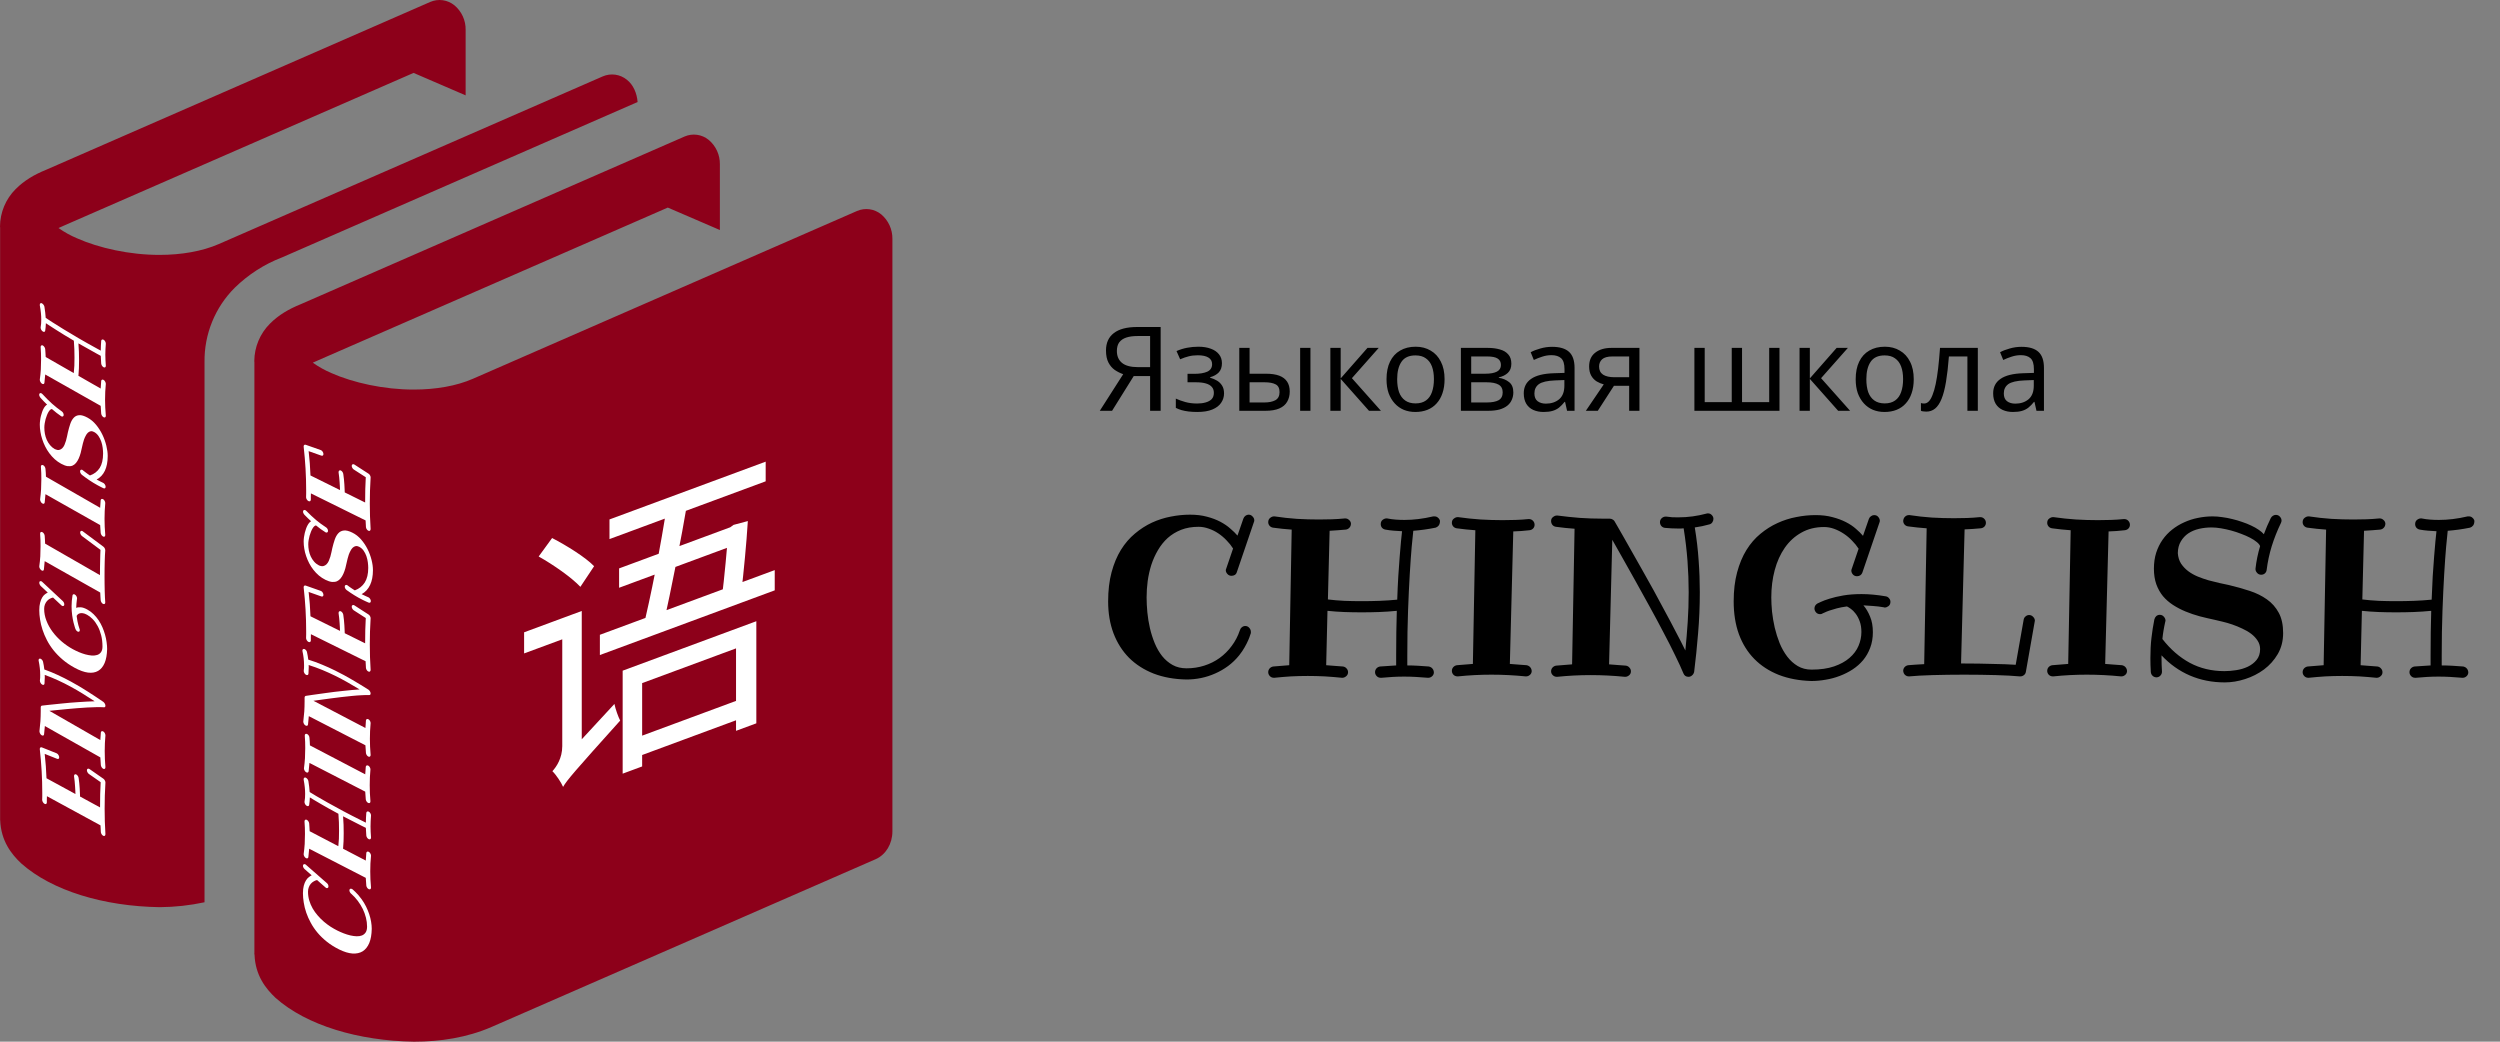 <svg width="204" height="85" viewBox="0 0 204 85" fill="none" xmlns="http://www.w3.org/2000/svg">
<rect x="0" y="0" width="204" height="85" fill="#808080" stroke="none"/>
<path d="M71.902 17.488C71.629 17.266 71.301 17.124 70.954 17.076C70.608 17.029 70.254 17.077 69.933 17.216L38.599 30.904C37.237 31.503 35.531 31.788 33.779 31.788C31.337 31.798 28.81 31.225 27.049 30.446C26.512 30.218 26.001 29.933 25.524 29.595C25.654 29.53 25.816 29.458 25.994 29.386L54.493 16.938L58.742 18.77V13.414C58.749 13.031 58.669 12.653 58.51 12.306C58.351 11.959 58.117 11.653 57.824 11.411C57.552 11.19 57.226 11.048 56.88 11C56.535 10.952 56.182 11 55.862 11.139L24.528 24.828C23.562 25.22 22.731 25.704 22.031 26.408C21.219 27.216 20.759 28.315 20.75 29.465C20.75 29.497 20.759 29.553 20.759 29.553V77.755L20.753 77.82C20.753 77.834 20.762 77.84 20.762 77.853V77.906H20.769C20.834 79.591 21.677 80.664 22.482 81.423C25.012 83.675 29.261 84.934 33.782 85C35.923 85 38.096 84.673 40.107 83.802L71.451 70.111C72.278 69.751 72.82 68.857 72.82 67.846V19.49C72.825 19.108 72.745 18.73 72.586 18.384C72.427 18.037 72.193 17.731 71.902 17.488ZM52.028 8.325C51.973 7.605 51.678 6.918 51.152 6.505C50.879 6.284 50.552 6.142 50.205 6.094C49.858 6.046 49.505 6.095 49.183 6.234L17.85 19.916C16.487 20.511 14.778 20.799 13.03 20.799C10.587 20.806 8.06 20.233 6.299 19.451C5.762 19.227 5.251 18.944 4.775 18.607C4.904 18.541 5.067 18.469 5.245 18.397L33.747 5.949L37.996 7.782V2.431C38.002 2.049 37.922 1.67 37.762 1.324C37.603 0.977 37.368 0.671 37.075 0.429C36.802 0.208 36.475 0.066 36.129 0.018C35.783 -0.03 35.43 0.018 35.109 0.157L3.776 13.849C2.809 14.241 1.982 14.722 1.278 15.429C0.468 16.237 0.008 17.336 0 18.486C0 18.525 0.01 18.577 0.01 18.577V66.933H0.016C0.081 68.618 0.924 69.692 1.729 70.451C4.259 72.702 8.508 73.959 13.033 74.025C14.262 74.017 15.487 73.883 16.689 73.625V29.55C16.656 27.259 17.564 25.06 19.16 23.476C20.266 22.394 21.579 21.552 23.02 21.002L52.028 8.325Z" fill="#8D001A"/>
<path d="M8.441 63.548C8.489 63.583 8.527 63.628 8.555 63.685C8.587 63.742 8.602 63.799 8.602 63.853V63.861C8.559 64.572 8.538 65.276 8.538 65.975C8.538 66.684 8.559 67.379 8.602 68.06V68.08C8.597 68.14 8.578 68.182 8.545 68.204C8.511 68.227 8.467 68.224 8.412 68.194C8.364 68.168 8.324 68.126 8.29 68.07C8.254 68.012 8.234 67.953 8.229 67.894C8.222 67.802 8.217 67.712 8.215 67.624C8.21 67.531 8.205 67.44 8.2 67.35L3.829 64.97C3.825 65.055 3.822 65.141 3.822 65.228C3.822 65.313 3.822 65.398 3.822 65.486C3.817 65.54 3.798 65.579 3.765 65.602C3.729 65.623 3.685 65.62 3.632 65.591C3.58 65.562 3.535 65.516 3.499 65.453C3.461 65.389 3.442 65.328 3.442 65.27C3.447 65.169 3.449 65.071 3.449 64.976C3.449 64.878 3.449 64.781 3.449 64.685C3.449 64.104 3.433 63.52 3.399 62.931C3.366 62.343 3.315 61.747 3.248 61.143V61.106C3.248 61.051 3.265 61.014 3.299 60.994C3.33 60.973 3.367 60.97 3.41 60.985L4.622 61.469L4.647 61.483C4.702 61.513 4.746 61.56 4.78 61.625C4.813 61.686 4.83 61.745 4.83 61.799C4.83 61.851 4.815 61.89 4.787 61.915C4.756 61.936 4.716 61.939 4.668 61.924L3.647 61.515C3.685 61.852 3.716 62.187 3.74 62.519C3.761 62.847 3.779 63.176 3.794 63.506L6.157 64.793C6.154 64.726 6.151 64.637 6.146 64.525C6.141 64.413 6.134 64.292 6.124 64.161C6.115 64.028 6.104 63.892 6.092 63.755C6.078 63.614 6.061 63.48 6.042 63.355V63.314C6.042 63.257 6.061 63.217 6.099 63.194C6.135 63.17 6.177 63.171 6.225 63.197C6.272 63.223 6.313 63.262 6.347 63.313C6.38 63.364 6.403 63.418 6.415 63.477C6.436 63.614 6.454 63.758 6.469 63.911C6.483 64.061 6.495 64.206 6.504 64.348C6.512 64.485 6.518 64.611 6.522 64.726C6.527 64.84 6.531 64.931 6.533 64.998L8.165 65.886V65.772C8.165 65.447 8.168 65.123 8.175 64.799C8.183 64.473 8.196 64.149 8.215 63.827L7.254 63.156C7.206 63.119 7.168 63.074 7.139 63.02C7.108 62.962 7.092 62.907 7.092 62.855C7.092 62.79 7.113 62.749 7.153 62.733C7.194 62.714 7.235 62.716 7.275 62.738L7.304 62.754L8.441 63.548ZM3.331 53.761C3.372 53.783 3.41 53.818 3.446 53.864C3.479 53.907 3.502 53.955 3.514 54.008C3.535 54.115 3.556 54.22 3.575 54.323C3.592 54.425 3.606 54.527 3.618 54.629C3.996 54.764 4.362 54.914 4.719 55.081C5.075 55.245 5.427 55.422 5.776 55.612C6.25 55.87 6.706 56.14 7.146 56.423C7.586 56.704 8.018 56.989 8.441 57.28C8.493 57.325 8.533 57.375 8.559 57.43C8.588 57.484 8.602 57.535 8.602 57.584C8.602 57.677 8.564 57.721 8.487 57.714C8.325 57.702 8.125 57.699 7.888 57.703C7.649 57.704 7.394 57.714 7.121 57.731C6.846 57.745 6.562 57.765 6.268 57.791C5.974 57.813 5.689 57.838 5.414 57.866C5.139 57.891 4.882 57.916 4.643 57.941C4.402 57.965 4.198 57.986 4.03 58.004L8.186 60.39C8.193 60.29 8.2 60.189 8.208 60.087C8.215 59.981 8.222 59.876 8.229 59.771C8.236 59.72 8.258 59.687 8.294 59.671C8.33 59.653 8.371 59.656 8.419 59.682C8.474 59.712 8.518 59.759 8.552 59.824C8.585 59.889 8.602 59.947 8.602 59.999V60.015C8.583 60.223 8.569 60.433 8.559 60.646C8.549 60.857 8.545 61.071 8.545 61.289C8.545 61.505 8.549 61.721 8.559 61.939C8.569 62.155 8.583 62.374 8.602 62.597V62.613C8.602 62.673 8.583 62.715 8.545 62.738C8.509 62.759 8.467 62.757 8.419 62.731C8.371 62.705 8.33 62.664 8.294 62.609C8.258 62.551 8.236 62.493 8.229 62.435C8.222 62.33 8.215 62.225 8.208 62.12C8.2 62.013 8.193 61.907 8.186 61.802L3.661 59.244C3.647 59.47 3.625 59.696 3.596 59.92C3.589 59.971 3.568 60.004 3.532 60.02C3.494 60.032 3.45 60.025 3.403 59.999C3.345 59.968 3.301 59.919 3.27 59.853C3.237 59.786 3.22 59.729 3.22 59.683V59.658C3.253 59.385 3.28 59.114 3.299 58.846C3.315 58.574 3.324 58.299 3.324 58.021V57.718C3.324 57.715 3.325 57.708 3.327 57.695C3.327 57.682 3.33 57.668 3.335 57.654C3.339 57.638 3.348 57.623 3.36 57.611C3.372 57.595 3.388 57.585 3.41 57.581C3.427 57.579 3.48 57.573 3.571 57.562C3.662 57.552 3.78 57.538 3.926 57.522C4.072 57.506 4.241 57.489 4.432 57.47C4.623 57.449 4.827 57.428 5.045 57.407C5.263 57.384 5.488 57.362 5.723 57.342C5.957 57.323 6.191 57.306 6.426 57.291C6.657 57.273 6.884 57.259 7.107 57.249C7.327 57.235 7.532 57.227 7.724 57.225C7.41 57.019 7.092 56.816 6.77 56.615C6.447 56.415 6.116 56.222 5.776 56.038C5.437 55.853 5.09 55.679 4.737 55.517C4.383 55.354 4.019 55.205 3.647 55.07C3.651 55.108 3.654 55.144 3.654 55.176C3.654 55.209 3.654 55.245 3.654 55.283C3.654 55.444 3.647 55.608 3.632 55.774C3.627 55.826 3.607 55.862 3.571 55.88C3.533 55.895 3.49 55.889 3.442 55.863C3.39 55.835 3.345 55.789 3.309 55.725C3.274 55.66 3.256 55.599 3.256 55.545V55.52C3.265 55.449 3.272 55.378 3.277 55.307C3.28 55.232 3.281 55.156 3.281 55.08C3.281 54.892 3.27 54.702 3.248 54.51C3.227 54.318 3.196 54.125 3.155 53.931C3.15 53.918 3.148 53.897 3.148 53.87C3.148 53.81 3.167 53.771 3.205 53.754C3.241 53.733 3.283 53.735 3.331 53.761ZM6.289 48.825C6.289 48.846 6.287 48.859 6.282 48.862C6.261 48.992 6.246 49.119 6.239 49.243C6.229 49.364 6.222 49.484 6.218 49.604C6.32 49.559 6.446 49.543 6.594 49.555C6.74 49.564 6.913 49.623 7.114 49.732C7.305 49.836 7.479 49.965 7.634 50.117C7.787 50.266 7.924 50.431 8.046 50.612C8.166 50.792 8.27 50.983 8.358 51.187C8.444 51.387 8.516 51.589 8.573 51.795C8.631 51.998 8.673 52.2 8.699 52.4C8.728 52.601 8.742 52.79 8.742 52.967C8.73 53.424 8.662 53.802 8.538 54.1C8.411 54.396 8.234 54.611 8.007 54.744C7.78 54.877 7.505 54.923 7.182 54.884C6.859 54.842 6.494 54.71 6.085 54.487C5.721 54.289 5.399 54.07 5.117 53.829C4.832 53.587 4.584 53.333 4.371 53.067C4.156 52.797 3.975 52.52 3.829 52.236C3.681 51.951 3.562 51.669 3.471 51.39C3.378 51.107 3.311 50.831 3.27 50.56C3.227 50.289 3.205 50.033 3.205 49.793C3.205 49.553 3.228 49.35 3.274 49.183C3.317 49.016 3.372 48.875 3.439 48.762C3.505 48.648 3.581 48.561 3.664 48.5C3.746 48.435 3.823 48.388 3.898 48.357L3.331 47.823C3.293 47.786 3.263 47.743 3.241 47.693C3.217 47.642 3.205 47.596 3.205 47.555C3.205 47.486 3.227 47.445 3.27 47.43C3.311 47.414 3.352 47.418 3.395 47.441C3.403 47.445 3.412 47.452 3.424 47.461C3.434 47.469 3.445 47.479 3.456 47.491L5.124 49.049C5.16 49.083 5.19 49.125 5.213 49.176C5.235 49.226 5.246 49.274 5.246 49.32C5.246 49.383 5.227 49.424 5.188 49.444C5.148 49.463 5.104 49.46 5.056 49.434C5.049 49.43 5.04 49.424 5.031 49.416C5.021 49.408 5.01 49.398 4.998 49.386L4.328 48.759C4.235 48.776 4.145 48.811 4.059 48.862C3.97 48.91 3.893 48.974 3.826 49.054C3.759 49.133 3.705 49.225 3.664 49.331C3.624 49.437 3.603 49.554 3.603 49.682C3.603 50.01 3.666 50.333 3.79 50.651C3.912 50.969 4.08 51.272 4.296 51.561C4.508 51.846 4.757 52.109 5.041 52.352C5.326 52.594 5.629 52.803 5.952 52.978C6.096 53.056 6.255 53.134 6.429 53.209C6.604 53.283 6.78 53.345 6.96 53.396C7.139 53.445 7.312 53.476 7.48 53.491C7.647 53.503 7.796 53.488 7.928 53.445C8.059 53.402 8.165 53.325 8.243 53.215C8.322 53.106 8.362 52.951 8.362 52.752C8.362 52.419 8.326 52.113 8.254 51.834C8.183 51.555 8.088 51.307 7.971 51.091C7.854 50.871 7.72 50.684 7.569 50.528C7.419 50.373 7.265 50.252 7.107 50.166C6.968 50.09 6.849 50.047 6.748 50.036C6.645 50.024 6.561 50.029 6.494 50.053C6.424 50.075 6.371 50.107 6.332 50.149C6.294 50.191 6.268 50.226 6.253 50.254C6.27 50.407 6.292 50.548 6.318 50.678C6.344 50.804 6.369 50.913 6.393 51.005C6.417 51.094 6.439 51.166 6.458 51.22C6.474 51.27 6.483 51.297 6.483 51.299C6.502 51.34 6.512 51.379 6.512 51.417C6.512 51.48 6.492 51.521 6.454 51.541C6.414 51.56 6.369 51.557 6.322 51.531C6.252 51.493 6.197 51.426 6.157 51.33C6.154 51.321 6.136 51.267 6.103 51.17C6.069 51.073 6.033 50.943 5.995 50.78C5.955 50.613 5.919 50.419 5.888 50.198C5.857 49.973 5.841 49.73 5.841 49.468C5.841 49.188 5.866 48.893 5.916 48.585C5.923 48.539 5.945 48.51 5.981 48.497C6.014 48.48 6.054 48.483 6.099 48.508C6.161 48.542 6.209 48.593 6.243 48.66C6.274 48.726 6.289 48.781 6.289 48.825ZM8.434 44.607C8.481 44.641 8.518 44.686 8.545 44.741C8.573 44.798 8.588 44.852 8.588 44.904V44.928C8.578 45.035 8.57 45.164 8.563 45.316C8.555 45.467 8.549 45.635 8.545 45.818C8.54 45.998 8.536 46.191 8.534 46.397C8.532 46.6 8.53 46.807 8.53 47.017C8.53 47.227 8.532 47.435 8.534 47.641C8.536 47.847 8.54 48.042 8.545 48.228C8.549 48.41 8.555 48.581 8.563 48.741C8.57 48.897 8.578 49.032 8.588 49.143V49.16C8.588 49.214 8.572 49.253 8.541 49.277C8.51 49.301 8.465 49.301 8.405 49.277C8.357 49.251 8.315 49.21 8.279 49.155C8.243 49.098 8.222 49.039 8.215 48.981C8.208 48.898 8.202 48.805 8.197 48.701C8.192 48.595 8.186 48.478 8.179 48.352L3.647 45.79C3.632 46.017 3.611 46.242 3.582 46.467C3.575 46.517 3.553 46.551 3.517 46.566C3.482 46.58 3.441 46.574 3.395 46.549C3.333 46.507 3.287 46.457 3.256 46.399C3.222 46.34 3.205 46.283 3.205 46.229V46.204C3.244 45.939 3.271 45.67 3.288 45.398C3.302 45.122 3.309 44.845 3.309 44.567C3.309 44.398 3.307 44.23 3.302 44.064C3.297 43.898 3.288 43.729 3.274 43.557V43.541C3.274 43.478 3.293 43.437 3.331 43.416C3.367 43.395 3.411 43.399 3.464 43.427C3.511 43.453 3.553 43.495 3.589 43.553C3.623 43.609 3.642 43.667 3.647 43.727C3.654 43.832 3.661 43.938 3.668 44.046C3.673 44.15 3.678 44.255 3.682 44.361L8.157 46.932V46.814C8.157 46.628 8.159 46.445 8.161 46.263C8.163 46.082 8.167 45.908 8.172 45.741C8.174 45.571 8.178 45.412 8.183 45.264C8.187 45.117 8.193 44.985 8.2 44.869L6.702 43.75C6.654 43.716 6.616 43.67 6.587 43.614C6.556 43.556 6.54 43.503 6.54 43.453C6.54 43.394 6.561 43.353 6.601 43.331C6.639 43.308 6.682 43.31 6.73 43.336C6.737 43.34 6.743 43.344 6.748 43.35C6.753 43.355 6.759 43.36 6.766 43.364L8.434 44.607ZM3.528 37.963C3.576 37.989 3.618 38.031 3.654 38.089C3.687 38.145 3.706 38.203 3.711 38.263C3.721 38.369 3.729 38.475 3.736 38.58C3.741 38.683 3.746 38.789 3.75 38.898L8.172 41.437C8.179 41.337 8.186 41.236 8.193 41.133C8.2 41.028 8.208 40.923 8.215 40.818C8.227 40.761 8.252 40.727 8.29 40.715C8.326 40.702 8.369 40.709 8.419 40.737C8.472 40.771 8.512 40.817 8.541 40.877C8.572 40.934 8.588 40.991 8.588 41.045V41.062C8.569 41.269 8.554 41.48 8.545 41.693C8.535 41.903 8.53 42.117 8.53 42.336C8.53 42.551 8.535 42.768 8.545 42.986C8.554 43.201 8.569 43.42 8.588 43.644V43.66C8.588 43.723 8.57 43.765 8.534 43.786C8.496 43.806 8.453 43.803 8.405 43.777C8.357 43.751 8.315 43.711 8.279 43.656C8.243 43.598 8.222 43.54 8.215 43.481C8.208 43.377 8.2 43.272 8.193 43.167C8.186 43.059 8.179 42.953 8.172 42.848L3.711 40.325C3.697 40.552 3.675 40.778 3.647 41.002C3.639 41.053 3.618 41.086 3.582 41.102C3.546 41.115 3.507 41.11 3.464 41.087C3.401 41.053 3.355 41.003 3.324 40.937C3.29 40.87 3.274 40.813 3.274 40.766V40.742C3.309 40.472 3.336 40.201 3.352 39.929C3.367 39.656 3.374 39.381 3.374 39.102C3.374 38.933 3.372 38.766 3.367 38.599C3.362 38.433 3.352 38.264 3.338 38.093V38.076C3.338 38.014 3.357 37.972 3.395 37.952C3.434 37.932 3.478 37.935 3.528 37.963ZM7.143 34.08C7.403 34.221 7.636 34.416 7.842 34.665C8.045 34.912 8.217 35.182 8.358 35.474C8.497 35.765 8.603 36.063 8.677 36.368C8.751 36.67 8.789 36.949 8.789 37.206C8.789 37.686 8.712 38.087 8.559 38.411C8.406 38.734 8.181 38.973 7.885 39.128L7.971 39.175C8.047 39.217 8.123 39.256 8.197 39.294C8.271 39.331 8.345 39.368 8.419 39.403L8.434 39.41C8.481 39.436 8.523 39.478 8.559 39.536C8.595 39.591 8.615 39.65 8.62 39.712C8.62 39.775 8.603 39.818 8.57 39.841C8.536 39.863 8.493 39.863 8.441 39.84C8.364 39.804 8.288 39.766 8.211 39.727C8.132 39.687 8.055 39.646 7.978 39.604C7.734 39.472 7.51 39.336 7.304 39.196C7.096 39.056 6.89 38.907 6.687 38.75C6.642 38.712 6.605 38.667 6.576 38.616C6.547 38.562 6.533 38.509 6.533 38.458C6.533 38.395 6.555 38.355 6.598 38.337C6.638 38.318 6.68 38.321 6.723 38.344C6.728 38.347 6.734 38.35 6.741 38.354C6.746 38.356 6.752 38.362 6.759 38.372C6.814 38.415 6.865 38.456 6.913 38.492C6.959 38.526 7.004 38.56 7.049 38.595C7.092 38.627 7.138 38.66 7.186 38.694C7.231 38.724 7.282 38.759 7.34 38.798C7.684 38.68 7.949 38.476 8.136 38.184C8.32 37.892 8.412 37.5 8.412 37.009C8.412 36.87 8.401 36.715 8.38 36.545C8.358 36.373 8.32 36.205 8.265 36.041C8.208 35.873 8.132 35.721 8.039 35.582C7.943 35.44 7.823 35.33 7.677 35.25C7.574 35.194 7.481 35.175 7.397 35.192C7.311 35.208 7.235 35.248 7.168 35.313C7.101 35.377 7.042 35.46 6.992 35.561C6.939 35.657 6.894 35.76 6.856 35.867C6.818 35.974 6.786 36.08 6.763 36.184C6.736 36.285 6.716 36.372 6.702 36.446C6.666 36.62 6.626 36.791 6.583 36.959C6.538 37.125 6.484 37.277 6.422 37.415C6.36 37.553 6.287 37.673 6.203 37.775C6.12 37.876 6.021 37.951 5.909 37.999C5.794 38.043 5.662 38.055 5.511 38.036C5.361 38.014 5.187 37.95 4.991 37.843C4.8 37.739 4.624 37.614 4.464 37.47C4.302 37.322 4.156 37.16 4.027 36.986C3.898 36.812 3.785 36.63 3.69 36.438C3.592 36.243 3.51 36.045 3.446 35.843C3.379 35.641 3.33 35.439 3.299 35.24C3.265 35.036 3.248 34.84 3.248 34.652C3.248 34.537 3.257 34.42 3.274 34.301C3.288 34.178 3.309 34.06 3.338 33.947C3.364 33.834 3.397 33.726 3.435 33.624C3.471 33.518 3.511 33.424 3.557 33.342C3.6 33.259 3.647 33.191 3.697 33.136C3.745 33.08 3.794 33.041 3.844 33.02C3.753 32.932 3.663 32.842 3.575 32.751C3.484 32.655 3.393 32.557 3.302 32.459C3.269 32.419 3.244 32.378 3.227 32.336C3.208 32.29 3.198 32.248 3.198 32.21C3.198 32.147 3.219 32.106 3.259 32.088C3.297 32.068 3.341 32.071 3.388 32.097C3.415 32.111 3.442 32.134 3.471 32.166C3.729 32.449 3.988 32.707 4.249 32.942C4.507 33.172 4.769 33.379 5.034 33.562C5.082 33.593 5.121 33.638 5.153 33.696C5.181 33.749 5.196 33.804 5.196 33.858C5.196 33.921 5.175 33.962 5.135 33.98C5.094 33.999 5.053 33.998 5.013 33.975L4.991 33.964C4.738 33.793 4.488 33.598 4.242 33.38C4.199 33.373 4.153 33.39 4.105 33.432C4.055 33.473 4.007 33.532 3.962 33.608C3.917 33.681 3.874 33.77 3.833 33.873C3.79 33.975 3.753 34.083 3.722 34.197C3.691 34.311 3.666 34.429 3.647 34.549C3.627 34.67 3.618 34.785 3.618 34.894C3.618 35.06 3.633 35.228 3.664 35.398C3.696 35.568 3.746 35.731 3.815 35.889C3.884 36.044 3.974 36.188 4.084 36.322C4.192 36.454 4.322 36.563 4.475 36.649C4.609 36.711 4.725 36.733 4.823 36.716C4.918 36.694 5.002 36.65 5.074 36.582C5.145 36.512 5.206 36.423 5.257 36.314C5.304 36.203 5.346 36.089 5.382 35.969C5.415 35.845 5.445 35.724 5.472 35.604C5.496 35.484 5.518 35.375 5.54 35.277C5.597 35.033 5.662 34.805 5.733 34.593C5.805 34.381 5.9 34.213 6.017 34.089C6.134 33.961 6.283 33.891 6.465 33.878C6.644 33.864 6.87 33.931 7.143 34.08ZM3.395 24.735C3.462 24.771 3.515 24.817 3.553 24.87C3.589 24.922 3.613 24.975 3.625 25.028C3.651 25.192 3.673 25.348 3.69 25.497C3.706 25.645 3.719 25.791 3.729 25.936C3.837 26.008 4.015 26.125 4.263 26.288C4.509 26.447 4.813 26.636 5.174 26.858C5.533 27.077 5.94 27.321 6.397 27.589C6.853 27.856 7.345 28.133 7.871 28.42L8.222 28.611C8.222 28.475 8.226 28.342 8.233 28.212C8.238 28.081 8.246 27.946 8.258 27.808C8.27 27.752 8.295 27.718 8.333 27.706C8.369 27.693 8.413 27.701 8.466 27.729C8.516 27.762 8.557 27.809 8.588 27.869C8.619 27.927 8.634 27.983 8.634 28.038V28.054C8.622 28.203 8.613 28.351 8.606 28.497C8.598 28.643 8.595 28.79 8.595 28.937C8.595 29.084 8.598 29.232 8.606 29.381C8.613 29.529 8.622 29.676 8.634 29.822V29.851C8.634 29.913 8.615 29.955 8.577 29.975C8.539 29.995 8.496 29.992 8.448 29.966C8.4 29.94 8.358 29.899 8.322 29.844C8.287 29.787 8.265 29.729 8.258 29.67C8.251 29.562 8.245 29.457 8.24 29.353C8.233 29.248 8.227 29.143 8.222 29.037L7.871 28.845C7.347 28.56 6.857 28.285 6.4 28.02C6.42 28.254 6.433 28.485 6.44 28.713C6.447 28.941 6.451 29.166 6.451 29.39C6.451 29.616 6.447 29.837 6.44 30.051C6.433 30.262 6.42 30.468 6.4 30.668L8.215 31.705C8.222 31.605 8.229 31.504 8.236 31.401C8.243 31.296 8.251 31.191 8.258 31.086C8.265 31.035 8.287 31.002 8.322 30.986C8.358 30.967 8.4 30.971 8.448 30.997C8.503 31.027 8.547 31.074 8.581 31.139C8.616 31.205 8.634 31.264 8.634 31.315V31.332C8.615 31.54 8.6 31.749 8.588 31.961C8.578 32.171 8.573 32.386 8.573 32.604C8.573 32.819 8.578 33.036 8.588 33.254C8.6 33.471 8.615 33.691 8.634 33.914V33.93C8.634 33.993 8.615 34.034 8.577 34.054C8.539 34.075 8.496 34.072 8.448 34.045C8.4 34.02 8.358 33.979 8.322 33.924C8.287 33.866 8.265 33.808 8.258 33.75C8.251 33.645 8.243 33.54 8.236 33.435C8.229 33.328 8.222 33.221 8.215 33.117L3.69 30.558C3.675 30.785 3.654 31.011 3.625 31.235C3.618 31.286 3.596 31.319 3.56 31.335C3.525 31.348 3.485 31.343 3.442 31.32C3.38 31.286 3.332 31.235 3.299 31.168C3.265 31.101 3.248 31.044 3.248 30.997V30.973C3.287 30.705 3.314 30.434 3.331 30.163C3.345 29.89 3.352 29.614 3.352 29.335C3.352 29.166 3.35 28.999 3.345 28.832C3.341 28.666 3.331 28.497 3.317 28.326V28.309C3.317 28.255 3.333 28.216 3.367 28.194C3.398 28.167 3.437 28.164 3.485 28.184C3.545 28.217 3.593 28.263 3.629 28.324C3.664 28.381 3.685 28.439 3.69 28.496C3.697 28.601 3.704 28.706 3.711 28.811C3.718 28.915 3.724 29.022 3.729 29.131L6.02 30.445C6.042 30.254 6.057 30.053 6.067 29.84C6.074 29.625 6.078 29.408 6.078 29.187C6.078 28.958 6.074 28.729 6.067 28.502C6.06 28.271 6.047 28.038 6.027 27.801C5.745 27.636 5.484 27.48 5.242 27.332C5.001 27.182 4.783 27.046 4.59 26.924C4.394 26.798 4.225 26.69 4.084 26.599C3.941 26.505 3.827 26.43 3.743 26.373C3.739 26.48 3.733 26.584 3.725 26.686C3.718 26.786 3.706 26.884 3.69 26.978C3.682 27.026 3.662 27.058 3.629 27.076C3.593 27.089 3.552 27.083 3.507 27.058C3.447 27.026 3.4 26.977 3.367 26.913C3.333 26.845 3.317 26.788 3.317 26.742V26.709C3.336 26.611 3.349 26.509 3.356 26.404C3.363 26.298 3.367 26.189 3.367 26.074C3.367 25.902 3.357 25.721 3.338 25.53C3.319 25.337 3.289 25.131 3.248 24.913V24.864C3.248 24.812 3.263 24.776 3.292 24.756C3.318 24.732 3.352 24.725 3.395 24.735Z" fill="white"/>
<path d="M26.678 72.067C26.719 72.101 26.751 72.143 26.773 72.192C26.793 72.24 26.802 72.287 26.802 72.333C26.802 72.396 26.782 72.438 26.74 72.458C26.698 72.478 26.657 72.478 26.616 72.458C26.596 72.448 26.576 72.433 26.557 72.412L25.873 71.812C25.775 71.832 25.682 71.869 25.595 71.924C25.504 71.975 25.425 72.041 25.357 72.122C25.288 72.203 25.235 72.297 25.196 72.406C25.154 72.514 25.134 72.633 25.134 72.764C25.134 73.012 25.168 73.252 25.236 73.482C25.304 73.709 25.397 73.926 25.514 74.131C25.631 74.333 25.769 74.526 25.928 74.708C26.084 74.889 26.251 75.056 26.429 75.209C26.607 75.36 26.791 75.498 26.981 75.622C27.169 75.742 27.355 75.847 27.538 75.938C27.696 76.016 27.866 76.091 28.046 76.161C28.224 76.23 28.404 76.286 28.584 76.329C28.762 76.37 28.934 76.394 29.1 76.4C29.264 76.404 29.409 76.382 29.536 76.333C29.663 76.281 29.764 76.197 29.84 76.082C29.915 75.966 29.953 75.808 29.953 75.606C29.953 75.369 29.922 75.129 29.861 74.886C29.8 74.64 29.714 74.402 29.602 74.172C29.487 73.938 29.35 73.716 29.192 73.507C29.033 73.295 28.856 73.104 28.661 72.933C28.617 72.898 28.582 72.855 28.555 72.803C28.526 72.751 28.511 72.7 28.511 72.651C28.511 72.591 28.532 72.55 28.573 72.53C28.615 72.509 28.66 72.511 28.709 72.535L28.753 72.557C28.758 72.562 28.782 72.584 28.826 72.622C28.87 72.657 28.927 72.71 28.998 72.781C29.066 72.847 29.145 72.931 29.236 73.033C29.324 73.131 29.415 73.246 29.51 73.378C29.649 73.572 29.77 73.772 29.872 73.978C29.975 74.185 30.06 74.392 30.129 74.6C30.197 74.806 30.248 75.01 30.282 75.212C30.317 75.415 30.334 75.609 30.334 75.794C30.326 76.257 30.259 76.643 30.132 76.951C30.003 77.255 29.824 77.48 29.594 77.626C29.363 77.768 29.084 77.828 28.76 77.807C28.436 77.782 28.073 77.672 27.673 77.474C27.302 77.29 26.972 77.083 26.681 76.852C26.391 76.621 26.137 76.377 25.92 76.12C25.701 75.859 25.515 75.588 25.364 75.309C25.21 75.028 25.086 74.75 24.991 74.474C24.896 74.195 24.827 73.921 24.786 73.652C24.742 73.382 24.72 73.127 24.72 72.887C24.72 72.647 24.743 72.443 24.789 72.275C24.833 72.106 24.891 71.963 24.962 71.849C25.032 71.733 25.11 71.644 25.196 71.58C25.279 71.511 25.358 71.461 25.433 71.427L24.855 70.916C24.814 70.879 24.781 70.836 24.756 70.785C24.732 70.735 24.72 70.69 24.72 70.649C24.72 70.589 24.741 70.549 24.782 70.528C24.821 70.504 24.865 70.504 24.914 70.528C24.936 70.539 24.957 70.554 24.976 70.575L26.678 72.067ZM24.928 63.444C24.997 63.477 25.05 63.52 25.09 63.572C25.126 63.623 25.151 63.675 25.163 63.727C25.19 63.891 25.212 64.046 25.229 64.194C25.246 64.341 25.259 64.487 25.269 64.631C25.379 64.699 25.56 64.809 25.814 64.962C26.065 65.111 26.375 65.288 26.744 65.495C27.11 65.701 27.526 65.928 27.991 66.178C28.457 66.427 28.959 66.685 29.495 66.95L29.854 67.128C29.854 66.991 29.858 66.858 29.865 66.728C29.87 66.597 29.879 66.462 29.891 66.323C29.903 66.267 29.929 66.231 29.968 66.218C30.004 66.204 30.049 66.21 30.103 66.236C30.154 66.267 30.196 66.312 30.227 66.371C30.259 66.428 30.275 66.483 30.275 66.538V66.554C30.263 66.704 30.253 66.852 30.246 66.998C30.238 67.144 30.235 67.291 30.235 67.439C30.235 67.586 30.238 67.734 30.246 67.882C30.253 68.03 30.263 68.177 30.275 68.322V68.351C30.275 68.413 30.255 68.456 30.216 68.477C30.177 68.499 30.133 68.498 30.085 68.473C30.036 68.449 29.993 68.41 29.957 68.357C29.92 68.301 29.898 68.243 29.891 68.185C29.884 68.078 29.877 67.973 29.872 67.869C29.865 67.765 29.859 67.659 29.854 67.553L29.495 67.376C28.961 67.112 28.461 66.856 27.995 66.609C28.015 66.843 28.028 67.073 28.035 67.3C28.043 67.528 28.046 67.753 28.046 67.977C28.046 68.203 28.043 68.424 28.035 68.638C28.028 68.85 28.015 69.056 27.995 69.257L29.847 70.222C29.854 70.122 29.861 70.02 29.869 69.918C29.876 69.812 29.884 69.707 29.891 69.601C29.898 69.55 29.92 69.516 29.957 69.499C29.993 69.478 30.036 69.48 30.085 69.505C30.141 69.532 30.186 69.578 30.22 69.641C30.257 69.706 30.275 69.764 30.275 69.816V69.832C30.256 70.04 30.24 70.251 30.227 70.463C30.218 70.674 30.213 70.888 30.213 71.106C30.213 71.322 30.218 71.538 30.227 71.756C30.24 71.972 30.256 72.192 30.275 72.414V72.43C30.275 72.493 30.255 72.535 30.216 72.557C30.177 72.579 30.133 72.577 30.085 72.553C30.036 72.529 29.993 72.49 29.957 72.436C29.92 72.38 29.898 72.323 29.891 72.265C29.884 72.16 29.876 72.056 29.869 71.951C29.861 71.844 29.854 71.738 29.847 71.633L25.229 69.255C25.214 69.483 25.192 69.709 25.163 69.935C25.155 69.986 25.134 70.02 25.097 70.037C25.06 70.052 25.02 70.048 24.976 70.027C24.913 69.995 24.864 69.947 24.83 69.88C24.796 69.815 24.779 69.758 24.779 69.712V69.687C24.817 69.418 24.846 69.146 24.863 68.874C24.877 68.6 24.885 68.324 24.885 68.046C24.885 67.877 24.882 67.709 24.877 67.543C24.872 67.377 24.863 67.208 24.848 67.037V67.021C24.848 66.967 24.865 66.927 24.899 66.903C24.931 66.875 24.971 66.871 25.02 66.889C25.081 66.919 25.13 66.964 25.166 67.023C25.203 67.079 25.224 67.136 25.229 67.193C25.236 67.297 25.243 67.402 25.251 67.507C25.258 67.611 25.264 67.718 25.269 67.827L27.607 69.049C27.629 68.858 27.645 68.655 27.655 68.442C27.662 68.227 27.666 68.01 27.666 67.789C27.666 67.559 27.662 67.331 27.655 67.104C27.648 66.874 27.634 66.641 27.615 66.405C27.327 66.251 27.059 66.106 26.813 65.967C26.567 65.826 26.345 65.699 26.147 65.585C25.947 65.467 25.775 65.365 25.631 65.281C25.485 65.192 25.369 65.121 25.284 65.068C25.279 65.174 25.273 65.279 25.265 65.382C25.258 65.482 25.246 65.58 25.229 65.675C25.221 65.723 25.201 65.757 25.166 65.775C25.13 65.79 25.088 65.786 25.042 65.763C24.981 65.732 24.933 65.686 24.899 65.623C24.865 65.556 24.848 65.5 24.848 65.454V65.421C24.867 65.322 24.881 65.219 24.888 65.114C24.896 65.008 24.899 64.898 24.899 64.784C24.899 64.612 24.89 64.431 24.87 64.241C24.85 64.049 24.82 63.844 24.779 63.627V63.578C24.779 63.526 24.793 63.49 24.822 63.469C24.849 63.444 24.885 63.436 24.928 63.444ZM25.064 59.898C25.113 59.922 25.155 59.962 25.192 60.018C25.226 60.073 25.246 60.131 25.251 60.19C25.26 60.296 25.269 60.401 25.276 60.506C25.281 60.609 25.286 60.715 25.291 60.824L29.803 63.186C29.81 63.086 29.818 62.985 29.825 62.882C29.832 62.777 29.84 62.671 29.847 62.566C29.859 62.509 29.885 62.474 29.924 62.461C29.96 62.446 30.004 62.451 30.055 62.477C30.109 62.508 30.151 62.553 30.18 62.612C30.212 62.668 30.227 62.724 30.227 62.779V62.795C30.208 63.003 30.193 63.214 30.183 63.428C30.174 63.639 30.169 63.853 30.169 64.071C30.169 64.287 30.174 64.503 30.183 64.721C30.193 64.936 30.208 65.154 30.227 65.377V65.393C30.227 65.456 30.209 65.499 30.172 65.522C30.133 65.543 30.09 65.542 30.041 65.518C29.992 65.494 29.949 65.455 29.913 65.401C29.876 65.345 29.854 65.288 29.847 65.23C29.84 65.125 29.832 65.02 29.825 64.916C29.818 64.809 29.81 64.703 29.803 64.598L25.251 62.253C25.236 62.48 25.214 62.706 25.185 62.932C25.177 62.983 25.155 63.017 25.119 63.035C25.082 63.049 25.042 63.046 24.998 63.024C24.935 62.992 24.887 62.944 24.855 62.88C24.821 62.814 24.804 62.757 24.804 62.711V62.687C24.841 62.415 24.867 62.144 24.885 61.871C24.899 61.597 24.907 61.321 24.907 61.043C24.907 60.874 24.904 60.706 24.899 60.54C24.894 60.374 24.885 60.206 24.87 60.035V60.018C24.87 59.956 24.89 59.913 24.928 59.892C24.968 59.87 25.013 59.872 25.064 59.898ZM24.863 52.968C24.904 52.989 24.943 53.022 24.98 53.067C25.014 53.109 25.037 53.156 25.049 53.208C25.071 53.314 25.092 53.419 25.111 53.521C25.129 53.622 25.143 53.724 25.155 53.825C25.541 53.945 25.915 54.081 26.279 54.234C26.642 54.383 27.002 54.546 27.358 54.722C27.841 54.961 28.308 55.214 28.756 55.479C29.205 55.742 29.646 56.011 30.077 56.284C30.131 56.327 30.171 56.376 30.198 56.43C30.227 56.482 30.242 56.533 30.242 56.582C30.242 56.675 30.203 56.72 30.125 56.717C29.959 56.711 29.755 56.715 29.514 56.73C29.27 56.74 29.009 56.759 28.731 56.788C28.45 56.813 28.16 56.844 27.86 56.881C27.56 56.916 27.269 56.952 26.989 56.991C26.708 57.026 26.446 57.062 26.202 57.097C25.956 57.13 25.747 57.16 25.576 57.184L29.818 59.404C29.825 59.304 29.832 59.203 29.84 59.1C29.847 58.995 29.854 58.889 29.861 58.784C29.869 58.733 29.891 58.699 29.927 58.681C29.964 58.661 30.007 58.663 30.055 58.687C30.112 58.715 30.157 58.761 30.191 58.824C30.225 58.887 30.242 58.945 30.242 58.997V59.013C30.223 59.221 30.208 59.432 30.198 59.646C30.188 59.857 30.183 60.071 30.183 60.289C30.183 60.505 30.188 60.721 30.198 60.939C30.208 61.154 30.223 61.373 30.242 61.595V61.611C30.242 61.671 30.223 61.714 30.183 61.738C30.147 61.761 30.104 61.76 30.055 61.736C30.007 61.712 29.964 61.673 29.927 61.619C29.891 61.563 29.869 61.506 29.861 61.448C29.854 61.343 29.847 61.239 29.84 61.134C29.832 61.027 29.825 60.921 29.818 60.816L25.199 58.438C25.185 58.665 25.163 58.892 25.134 59.117C25.126 59.169 25.104 59.203 25.068 59.22C25.029 59.233 24.985 59.228 24.936 59.204C24.877 59.175 24.832 59.128 24.8 59.063C24.766 58.997 24.749 58.941 24.749 58.895V58.87C24.783 58.595 24.81 58.323 24.83 58.055C24.847 57.782 24.855 57.507 24.855 57.229V56.926C24.855 56.923 24.857 56.916 24.859 56.903C24.859 56.889 24.861 56.876 24.866 56.862C24.871 56.845 24.88 56.83 24.892 56.817C24.904 56.801 24.921 56.791 24.943 56.785C24.96 56.783 25.015 56.774 25.108 56.76C25.201 56.746 25.321 56.728 25.47 56.706C25.619 56.684 25.791 56.66 25.986 56.634C26.181 56.605 26.39 56.576 26.612 56.547C26.834 56.514 27.064 56.484 27.303 56.455C27.543 56.426 27.782 56.399 28.021 56.376C28.257 56.348 28.489 56.325 28.716 56.306C28.941 56.284 29.15 56.267 29.345 56.258C29.026 56.064 28.701 55.874 28.372 55.686C28.043 55.499 27.705 55.319 27.358 55.148C27.012 54.977 26.658 54.817 26.297 54.668C25.936 54.52 25.565 54.385 25.185 54.265C25.19 54.303 25.192 54.339 25.192 54.371C25.192 54.404 25.192 54.439 25.192 54.478C25.192 54.639 25.185 54.803 25.17 54.97C25.165 55.022 25.145 55.058 25.108 55.078C25.069 55.095 25.025 55.09 24.976 55.066C24.922 55.04 24.877 54.996 24.841 54.934C24.804 54.87 24.786 54.81 24.786 54.755V54.731C24.796 54.659 24.803 54.588 24.808 54.517C24.81 54.441 24.811 54.366 24.811 54.289C24.811 54.101 24.8 53.912 24.779 53.721C24.756 53.53 24.725 53.338 24.683 53.146C24.678 53.132 24.676 53.112 24.676 53.085C24.676 53.025 24.695 52.985 24.735 52.967C24.771 52.944 24.814 52.944 24.863 52.968ZM30.077 50.146C30.126 50.178 30.165 50.222 30.194 50.278C30.226 50.334 30.242 50.39 30.242 50.444V50.453C30.198 51.165 30.176 51.87 30.176 52.568C30.176 53.278 30.198 53.972 30.242 54.651V54.671C30.237 54.732 30.218 54.774 30.183 54.798C30.149 54.822 30.104 54.82 30.048 54.792C29.999 54.768 29.958 54.729 29.924 54.674C29.887 54.617 29.866 54.559 29.861 54.499C29.854 54.409 29.849 54.319 29.847 54.23C29.842 54.138 29.837 54.047 29.832 53.957L25.371 51.751C25.366 51.836 25.364 51.922 25.364 52.009C25.364 52.094 25.364 52.18 25.364 52.267C25.359 52.322 25.34 52.361 25.305 52.385C25.269 52.408 25.224 52.407 25.17 52.38C25.116 52.353 25.071 52.309 25.035 52.248C24.996 52.184 24.976 52.124 24.976 52.067C24.981 51.966 24.983 51.867 24.983 51.772C24.983 51.674 24.983 51.577 24.983 51.481C24.983 50.9 24.966 50.316 24.932 49.729C24.898 49.142 24.847 48.548 24.779 47.947V47.91C24.779 47.856 24.796 47.818 24.83 47.796C24.861 47.774 24.899 47.769 24.943 47.783L26.18 48.219L26.206 48.231C26.262 48.259 26.307 48.304 26.341 48.368C26.375 48.428 26.392 48.486 26.392 48.541C26.392 48.592 26.378 48.632 26.348 48.658C26.317 48.681 26.276 48.685 26.228 48.672L25.185 48.303C25.224 48.639 25.256 48.973 25.28 49.304C25.302 49.631 25.32 49.959 25.335 50.288L27.746 51.481C27.744 51.414 27.74 51.325 27.735 51.214C27.73 51.102 27.723 50.981 27.713 50.851C27.704 50.718 27.693 50.583 27.68 50.446C27.666 50.305 27.649 50.173 27.629 50.048V50.007C27.629 49.95 27.649 49.909 27.688 49.885C27.724 49.859 27.767 49.859 27.816 49.883C27.865 49.907 27.906 49.944 27.94 49.993C27.974 50.043 27.998 50.097 28.01 50.155C28.032 50.291 28.05 50.435 28.065 50.587C28.079 50.736 28.091 50.881 28.101 51.023C28.109 51.16 28.115 51.285 28.12 51.4C28.125 51.514 28.128 51.605 28.131 51.671L29.796 52.495V52.38C29.796 52.055 29.799 51.731 29.807 51.407C29.814 51.081 29.827 50.756 29.847 50.433L28.866 49.801C28.817 49.766 28.778 49.722 28.749 49.669C28.717 49.613 28.701 49.558 28.701 49.507C28.701 49.441 28.722 49.4 28.764 49.382C28.805 49.361 28.847 49.361 28.888 49.382L28.917 49.397L30.077 50.146ZM28.753 43.464C29.019 43.595 29.256 43.781 29.466 44.021C29.674 44.26 29.849 44.523 29.993 44.809C30.135 45.095 30.243 45.389 30.319 45.691C30.395 45.99 30.432 46.268 30.432 46.524C30.432 47.005 30.354 47.409 30.198 47.738C30.042 48.068 29.813 48.316 29.51 48.483L29.598 48.526C29.676 48.565 29.753 48.601 29.829 48.636C29.904 48.67 29.98 48.704 30.055 48.736L30.07 48.743C30.119 48.767 30.162 48.807 30.198 48.864C30.235 48.917 30.255 48.975 30.26 49.038C30.26 49.1 30.243 49.144 30.209 49.168C30.175 49.192 30.131 49.193 30.077 49.172C29.999 49.139 29.921 49.105 29.843 49.069C29.763 49.032 29.683 48.994 29.605 48.955C29.356 48.832 29.127 48.705 28.917 48.574C28.705 48.442 28.495 48.301 28.288 48.152C28.242 48.116 28.204 48.072 28.174 48.023C28.145 47.97 28.131 47.917 28.131 47.866C28.131 47.803 28.152 47.762 28.196 47.743C28.238 47.722 28.281 47.723 28.325 47.745C28.329 47.747 28.335 47.75 28.343 47.754C28.348 47.756 28.354 47.762 28.361 47.771C28.417 47.812 28.47 47.851 28.518 47.886C28.565 47.917 28.611 47.949 28.657 47.983C28.701 48.013 28.748 48.044 28.797 48.076C28.843 48.105 28.895 48.138 28.954 48.175C29.305 48.043 29.576 47.828 29.766 47.529C29.954 47.229 30.048 46.834 30.048 46.343C30.048 46.203 30.037 46.049 30.015 45.88C29.993 45.708 29.954 45.542 29.898 45.38C29.84 45.215 29.763 45.065 29.668 44.931C29.57 44.792 29.447 44.687 29.298 44.613C29.193 44.561 29.098 44.545 29.012 44.566C28.925 44.585 28.847 44.629 28.778 44.696C28.71 44.763 28.65 44.848 28.599 44.951C28.545 45.05 28.499 45.154 28.46 45.262C28.421 45.371 28.389 45.478 28.365 45.584C28.338 45.685 28.317 45.773 28.303 45.847C28.266 46.023 28.226 46.196 28.182 46.365C28.135 46.533 28.081 46.687 28.017 46.828C27.954 46.968 27.879 47.091 27.794 47.196C27.709 47.301 27.608 47.38 27.494 47.432C27.377 47.481 27.241 47.498 27.088 47.485C26.934 47.469 26.757 47.411 26.557 47.313C26.362 47.216 26.182 47.099 26.019 46.961C25.853 46.819 25.704 46.663 25.573 46.494C25.441 46.325 25.326 46.147 25.229 45.96C25.129 45.769 25.046 45.573 24.98 45.374C24.911 45.174 24.861 44.975 24.83 44.776C24.796 44.574 24.779 44.379 24.779 44.191C24.779 44.076 24.787 43.959 24.804 43.839C24.819 43.715 24.841 43.597 24.87 43.483C24.897 43.368 24.93 43.259 24.969 43.155C25.005 43.048 25.047 42.953 25.093 42.869C25.137 42.784 25.185 42.714 25.236 42.657C25.285 42.6 25.335 42.559 25.386 42.535C25.293 42.451 25.202 42.365 25.111 42.277C25.019 42.184 24.926 42.091 24.833 41.996C24.799 41.957 24.774 41.917 24.756 41.876C24.737 41.831 24.727 41.789 24.727 41.751C24.727 41.688 24.748 41.647 24.789 41.626C24.828 41.605 24.872 41.606 24.921 41.63C24.948 41.643 24.976 41.665 25.005 41.696C25.269 41.968 25.534 42.217 25.799 42.441C26.063 42.661 26.33 42.857 26.601 43.029C26.65 43.059 26.69 43.102 26.722 43.159C26.751 43.212 26.766 43.265 26.766 43.32C26.766 43.383 26.745 43.424 26.703 43.444C26.662 43.465 26.62 43.465 26.579 43.444L26.557 43.433C26.298 43.273 26.044 43.088 25.792 42.879C25.748 42.874 25.702 42.893 25.653 42.937C25.602 42.98 25.553 43.041 25.507 43.119C25.46 43.194 25.416 43.284 25.375 43.389C25.331 43.493 25.293 43.602 25.262 43.717C25.23 43.833 25.204 43.951 25.185 44.072C25.165 44.194 25.155 44.309 25.155 44.418C25.155 44.584 25.171 44.752 25.203 44.92C25.235 45.089 25.286 45.25 25.357 45.405C25.427 45.558 25.519 45.698 25.631 45.828C25.741 45.956 25.874 46.059 26.03 46.139C26.167 46.196 26.285 46.214 26.385 46.192C26.483 46.167 26.568 46.119 26.641 46.049C26.714 45.976 26.777 45.884 26.828 45.773C26.877 45.661 26.919 45.544 26.956 45.423C26.99 45.298 27.02 45.175 27.047 45.055C27.072 44.933 27.095 44.823 27.117 44.725C27.175 44.478 27.241 44.248 27.314 44.033C27.388 43.818 27.484 43.646 27.604 43.517C27.723 43.385 27.876 43.309 28.061 43.289C28.244 43.268 28.475 43.326 28.753 43.464ZM30.077 38.656C30.126 38.688 30.165 38.732 30.194 38.788C30.226 38.844 30.242 38.9 30.242 38.954V38.962C30.198 39.675 30.176 40.38 30.176 41.078C30.176 41.787 30.198 42.482 30.242 43.161V43.181C30.237 43.242 30.218 43.284 30.183 43.308C30.149 43.332 30.104 43.33 30.048 43.302C29.999 43.278 29.958 43.238 29.924 43.183C29.887 43.127 29.866 43.069 29.861 43.009C29.854 42.918 29.849 42.829 29.847 42.74C29.842 42.648 29.837 42.557 29.832 42.467L25.371 40.261C25.366 40.346 25.364 40.432 25.364 40.519C25.364 40.604 25.364 40.69 25.364 40.777C25.359 40.832 25.34 40.871 25.305 40.895C25.269 40.918 25.224 40.916 25.17 40.89C25.116 40.863 25.071 40.819 25.035 40.757C24.996 40.694 24.976 40.634 24.976 40.577C24.981 40.476 24.983 40.377 24.983 40.282C24.983 40.184 24.983 40.087 24.983 39.991C24.983 39.41 24.966 38.826 24.932 38.239C24.898 37.652 24.847 37.058 24.779 36.457V36.42C24.779 36.365 24.796 36.327 24.83 36.306C24.861 36.284 24.899 36.279 24.943 36.293L26.18 36.728L26.206 36.741C26.262 36.769 26.307 36.815 26.341 36.878C26.375 36.938 26.392 36.996 26.392 37.05C26.392 37.102 26.378 37.141 26.348 37.168C26.317 37.19 26.276 37.195 26.228 37.182L25.185 36.813C25.224 37.149 25.256 37.483 25.28 37.814C25.302 38.141 25.32 38.469 25.335 38.798L27.746 39.991C27.744 39.924 27.74 39.835 27.735 39.724C27.73 39.612 27.723 39.491 27.713 39.361C27.704 39.228 27.693 39.093 27.68 38.956C27.666 38.815 27.649 38.682 27.629 38.558V38.517C27.629 38.46 27.649 38.419 27.688 38.395C27.724 38.369 27.767 38.368 27.816 38.393C27.865 38.417 27.906 38.454 27.94 38.503C27.974 38.553 27.998 38.607 28.01 38.665C28.032 38.801 28.05 38.945 28.065 39.097C28.079 39.246 28.091 39.391 28.101 39.532C28.109 39.67 28.115 39.795 28.12 39.91C28.125 40.024 28.128 40.114 28.131 40.181L29.796 41.005V40.89C29.796 40.565 29.799 40.241 29.807 39.917C29.814 39.591 29.827 39.266 29.847 38.943L28.866 38.311C28.817 38.276 28.778 38.232 28.749 38.179C28.717 38.122 28.701 38.068 28.701 38.016C28.701 37.951 28.722 37.909 28.764 37.892C28.805 37.871 28.847 37.871 28.888 37.892L28.917 37.906L30.077 38.656Z" fill="white"/>
<path d="M49.734 42.386L62.479 37.671V39.275L49.734 43.99V42.386ZM48.95 51.799L63.218 46.52V48.172L48.95 53.451V51.799ZM50.809 54.727L61.717 50.691V59.023L60.06 59.636V52.908L52.399 55.742V62.542L50.809 63.131V54.727ZM51.593 60.327L60.732 56.945V58.526L51.593 61.907V60.327ZM54.415 41.277L56.118 40.838C55.58 44.03 54.729 48.296 54.169 50.802L52.422 51.448C53.093 48.781 53.945 44.396 54.415 41.277ZM50.518 46.382L59.813 42.943V44.523L50.518 47.962V46.382ZM59.433 43.084L59.589 43.026L59.858 42.83L61.023 42.519C60.911 44.38 60.687 46.642 60.486 48.393L58.895 48.861C59.119 47.055 59.343 44.601 59.433 43.299V43.084ZM43.955 45.41L45.052 43.903C46.239 44.517 47.785 45.478 48.479 46.202L47.359 47.886C46.642 47.121 45.164 46.088 43.955 45.41ZM42.767 51.596L46.777 50.112V51.837L42.767 53.32V51.596ZM45.948 64.211L45.679 62.658L46.172 61.733L50.137 57.441C50.227 57.887 50.45 58.498 50.607 58.8C46.867 62.961 46.262 63.664 45.948 64.211ZM45.948 64.211C45.791 63.838 45.366 63.205 45.075 62.93C45.41 62.566 45.881 61.865 45.881 60.883V50.444L47.471 49.856V61.875C47.471 61.875 45.948 63.564 45.948 64.211Z" fill="white"/>
<path d="M100.925 46.688C100.896 46.787 100.841 46.863 100.759 46.916C100.677 46.962 100.587 46.986 100.488 46.986C100.354 46.986 100.243 46.936 100.156 46.837C100.068 46.738 100.025 46.638 100.025 46.539C100.025 46.492 100.036 46.445 100.06 46.398L100.619 44.759C100.473 44.525 100.296 44.303 100.086 44.092C99.882 43.876 99.657 43.686 99.412 43.522C99.168 43.359 98.908 43.23 98.634 43.137C98.36 43.037 98.084 42.987 97.804 42.987C97.273 42.987 96.798 43.069 96.379 43.233C95.965 43.397 95.6 43.619 95.286 43.899C94.977 44.18 94.712 44.51 94.49 44.89C94.269 45.264 94.088 45.665 93.948 46.092C93.814 46.518 93.715 46.96 93.651 47.416C93.592 47.866 93.563 48.31 93.563 48.748C93.563 49.128 93.584 49.535 93.624 49.967C93.665 50.394 93.735 50.824 93.834 51.256C93.933 51.683 94.064 52.095 94.228 52.492C94.391 52.884 94.592 53.232 94.831 53.536C95.076 53.84 95.361 54.083 95.688 54.264C96.014 54.445 96.393 54.535 96.825 54.535C97.332 54.535 97.812 54.462 98.267 54.316C98.728 54.17 99.144 53.963 99.517 53.694C99.896 53.419 100.226 53.092 100.505 52.712C100.791 52.332 101.013 51.908 101.17 51.44C101.199 51.335 101.254 51.25 101.336 51.186C101.418 51.116 101.511 51.081 101.616 51.081C101.744 51.081 101.852 51.13 101.939 51.23C102.027 51.329 102.07 51.437 102.07 51.554V51.66C102.065 51.671 102.044 51.73 102.009 51.835C101.98 51.94 101.928 52.078 101.852 52.247C101.782 52.411 101.686 52.601 101.563 52.817C101.447 53.027 101.298 53.247 101.117 53.475C100.849 53.808 100.549 54.097 100.217 54.343C99.885 54.588 99.532 54.793 99.159 54.956C98.792 55.12 98.41 55.243 98.014 55.325C97.617 55.407 97.221 55.447 96.825 55.447C95.828 55.43 94.933 55.269 94.14 54.965C93.353 54.655 92.683 54.226 92.129 53.676C91.581 53.121 91.159 52.455 90.862 51.677C90.57 50.9 90.424 50.032 90.424 49.073C90.424 48.184 90.517 47.392 90.704 46.697C90.891 46.001 91.144 45.393 91.465 44.873C91.791 44.347 92.173 43.902 92.61 43.54C93.047 43.172 93.511 42.873 94 42.646C94.496 42.418 95.009 42.254 95.539 42.154C96.07 42.049 96.591 41.997 97.104 41.997C97.617 41.997 98.078 42.052 98.486 42.163C98.894 42.269 99.258 42.406 99.579 42.575C99.899 42.745 100.173 42.932 100.4 43.137C100.634 43.335 100.826 43.525 100.978 43.706L101.458 42.321C101.493 42.222 101.552 42.143 101.633 42.084C101.715 42.026 101.799 41.997 101.887 41.997C102.015 41.997 102.123 42.046 102.21 42.146C102.304 42.239 102.35 42.344 102.35 42.462C102.35 42.514 102.339 42.564 102.315 42.611L100.925 46.688ZM117.503 42.496C117.503 42.66 117.468 42.789 117.398 42.882C117.328 42.97 117.243 43.028 117.144 43.058C116.823 43.122 116.515 43.175 116.217 43.216C115.92 43.256 115.623 43.289 115.325 43.312C115.296 43.575 115.253 44.011 115.194 44.618C115.142 45.221 115.089 45.963 115.037 46.846C114.985 47.722 114.938 48.719 114.897 49.836C114.856 50.952 114.836 52.154 114.836 53.44V54.299C115.127 54.299 115.416 54.308 115.701 54.325C115.987 54.337 116.284 54.357 116.593 54.386C116.727 54.416 116.829 54.477 116.899 54.571C116.969 54.658 117.004 54.767 117.004 54.895C116.993 55.018 116.94 55.117 116.847 55.193C116.759 55.269 116.657 55.307 116.541 55.307H116.506C116.174 55.278 115.847 55.255 115.527 55.237C115.206 55.219 114.888 55.211 114.574 55.211C114.259 55.211 113.947 55.219 113.638 55.237C113.329 55.255 113.026 55.278 112.729 55.307H112.668C112.533 55.307 112.423 55.26 112.335 55.167C112.248 55.073 112.204 54.968 112.204 54.851C112.204 54.734 112.242 54.632 112.318 54.544C112.399 54.457 112.498 54.404 112.615 54.386C112.837 54.369 113.055 54.354 113.271 54.343C113.486 54.325 113.705 54.31 113.927 54.299V53.44C113.927 52.159 113.944 50.961 113.979 49.844C113.501 49.891 113.023 49.923 112.545 49.941C112.067 49.959 111.589 49.967 111.111 49.967C110.627 49.967 110.152 49.959 109.686 49.941C109.226 49.923 108.771 49.891 108.322 49.844L108.217 54.281C108.439 54.299 108.663 54.316 108.89 54.334C109.123 54.351 109.357 54.369 109.59 54.386C109.706 54.404 109.803 54.457 109.878 54.544C109.96 54.632 110.001 54.734 110.001 54.851C110.001 54.986 109.951 55.094 109.852 55.176C109.753 55.263 109.648 55.307 109.537 55.307H109.502C109.036 55.26 108.57 55.222 108.103 55.193C107.643 55.17 107.18 55.158 106.713 55.158C106.253 55.158 105.795 55.17 105.341 55.193C104.892 55.222 104.44 55.26 103.985 55.307H103.95C103.816 55.307 103.706 55.26 103.618 55.167C103.531 55.073 103.487 54.968 103.487 54.851C103.487 54.734 103.525 54.632 103.601 54.544C103.682 54.457 103.781 54.404 103.898 54.386C104.114 54.369 104.329 54.351 104.545 54.334C104.766 54.316 104.985 54.299 105.201 54.281L105.402 43.216C104.9 43.181 104.393 43.128 103.88 43.058C103.764 43.04 103.668 42.987 103.592 42.9C103.522 42.812 103.487 42.716 103.487 42.611C103.487 42.459 103.539 42.342 103.644 42.26C103.749 42.178 103.851 42.137 103.95 42.137H104.003C104.621 42.23 105.23 42.298 105.83 42.339C106.431 42.374 107.028 42.391 107.623 42.391C107.984 42.391 108.34 42.385 108.689 42.374C109.039 42.362 109.389 42.339 109.738 42.304H109.773C109.89 42.304 109.992 42.344 110.079 42.426C110.173 42.502 110.225 42.599 110.237 42.716C110.237 42.862 110.193 42.979 110.106 43.066C110.024 43.154 109.925 43.204 109.808 43.216C109.593 43.233 109.377 43.251 109.161 43.268C108.946 43.286 108.724 43.3 108.497 43.312L108.357 48.915C108.788 48.968 109.237 49.006 109.704 49.029C110.17 49.047 110.639 49.055 111.111 49.055C111.601 49.055 112.085 49.047 112.563 49.029C113.046 49.011 113.53 48.979 114.014 48.932C114.037 48.243 114.066 47.603 114.101 47.012C114.142 46.422 114.18 45.89 114.215 45.416C114.256 44.937 114.291 44.525 114.32 44.18C114.355 43.829 114.384 43.552 114.407 43.347C114.174 43.335 113.944 43.321 113.717 43.303C113.495 43.286 113.274 43.256 113.052 43.216C112.941 43.198 112.848 43.148 112.772 43.066C112.702 42.979 112.668 42.879 112.668 42.768C112.668 42.622 112.717 42.508 112.816 42.426C112.921 42.344 113.023 42.304 113.122 42.304H113.192C113.425 42.35 113.658 42.383 113.892 42.4C114.125 42.418 114.364 42.426 114.609 42.426C114.976 42.426 115.352 42.403 115.736 42.356C116.127 42.309 116.532 42.236 116.952 42.137H117.057C117.167 42.137 117.261 42.172 117.336 42.242C117.418 42.306 117.474 42.391 117.503 42.496ZM125.222 42.821C125.222 42.938 125.182 43.04 125.101 43.128C125.02 43.21 124.917 43.256 124.795 43.268C124.579 43.291 124.363 43.312 124.148 43.33C123.932 43.341 123.71 43.353 123.483 43.365L123.204 54.176C123.425 54.194 123.649 54.211 123.877 54.229C124.11 54.246 124.343 54.264 124.575 54.281C124.71 54.31 124.812 54.372 124.882 54.465C124.951 54.553 124.987 54.658 124.987 54.781C124.975 54.91 124.923 55.009 124.83 55.079C124.743 55.155 124.64 55.193 124.524 55.193H124.488C124.023 55.147 123.556 55.111 123.089 55.088C122.63 55.065 122.165 55.053 121.7 55.053C121.239 55.053 120.782 55.065 120.327 55.088C119.878 55.111 119.427 55.147 118.971 55.193H118.936C118.802 55.193 118.692 55.149 118.604 55.062C118.517 54.968 118.473 54.863 118.473 54.746C118.473 54.629 118.511 54.527 118.587 54.439C118.668 54.351 118.767 54.299 118.884 54.281C119.1 54.264 119.315 54.246 119.531 54.229C119.753 54.211 119.971 54.194 120.187 54.176L120.388 43.268C119.886 43.233 119.379 43.181 118.867 43.11C118.75 43.093 118.654 43.04 118.578 42.952C118.508 42.865 118.473 42.768 118.473 42.663C118.473 42.511 118.526 42.397 118.631 42.321C118.735 42.239 118.837 42.198 118.936 42.198H118.989C119.607 42.286 120.216 42.35 120.816 42.391C121.417 42.426 122.014 42.444 122.609 42.444C122.97 42.444 123.326 42.438 123.675 42.426C124.025 42.415 124.375 42.391 124.725 42.356H124.759C124.894 42.356 125.004 42.403 125.092 42.496C125.18 42.59 125.222 42.698 125.222 42.821ZM139.816 42.339C139.816 42.438 139.786 42.532 139.728 42.619C139.675 42.701 139.6 42.757 139.501 42.786C139.297 42.839 139.096 42.888 138.898 42.935C138.7 42.976 138.498 43.011 138.294 43.04C138.446 43.964 138.551 44.861 138.609 45.732C138.674 46.603 138.705 47.465 138.705 48.319C138.705 49.476 138.658 50.593 138.565 51.668C138.478 52.744 138.371 53.799 138.242 54.834C138.207 54.962 138.146 55.059 138.058 55.123C137.977 55.193 137.884 55.228 137.779 55.228C137.58 55.228 137.443 55.135 137.368 54.948C137.204 54.55 136.98 54.062 136.695 53.483C136.414 52.899 136.096 52.273 135.741 51.607C135.392 50.935 135.019 50.239 134.622 49.52C134.232 48.801 133.847 48.105 133.468 47.433C133.095 46.761 132.742 46.133 132.41 45.548C132.078 44.958 131.795 44.458 131.563 44.049L131.3 54.211C131.521 54.229 131.745 54.246 131.973 54.264C132.206 54.281 132.439 54.299 132.673 54.316C132.789 54.334 132.885 54.386 132.96 54.474C133.043 54.562 133.083 54.664 133.083 54.781C133.083 54.916 133.033 55.024 132.934 55.105C132.835 55.187 132.731 55.228 132.62 55.228H132.584C132.119 55.181 131.652 55.147 131.187 55.123C130.726 55.1 130.263 55.088 129.796 55.088C129.335 55.088 128.878 55.1 128.423 55.123C127.974 55.147 127.523 55.181 127.068 55.228H127.033C126.904 55.228 126.793 55.181 126.7 55.088C126.613 55 126.569 54.898 126.569 54.781C126.569 54.664 126.607 54.562 126.684 54.474C126.765 54.386 126.864 54.334 126.981 54.316C127.196 54.299 127.412 54.281 127.628 54.264C127.849 54.246 128.067 54.229 128.283 54.211L128.484 43.145C127.982 43.11 127.476 43.058 126.963 42.987C126.846 42.97 126.75 42.917 126.674 42.83C126.605 42.736 126.569 42.631 126.569 42.514C126.569 42.374 126.622 42.266 126.727 42.19C126.832 42.108 126.934 42.067 127.033 42.067H127.086C127.709 42.149 128.318 42.213 128.912 42.26C129.513 42.301 130.111 42.321 130.705 42.321H131.352C131.358 42.321 131.375 42.324 131.405 42.33C131.434 42.33 131.466 42.336 131.5 42.347C131.541 42.359 131.583 42.38 131.623 42.409C131.67 42.438 131.711 42.479 131.745 42.532C131.769 42.572 131.844 42.704 131.973 42.926C132.101 43.148 132.267 43.438 132.471 43.794C132.675 44.151 132.908 44.563 133.171 45.031C133.439 45.498 133.722 45.998 134.019 46.53C134.323 47.062 134.631 47.614 134.946 48.187C135.261 48.76 135.569 49.333 135.872 49.906C136.181 50.473 136.476 51.028 136.755 51.572C137.041 52.11 137.297 52.612 137.525 53.08C137.601 52.314 137.665 51.537 137.718 50.748C137.77 49.959 137.796 49.149 137.796 48.319C137.796 47.489 137.764 46.641 137.7 45.776C137.635 44.911 137.531 44.022 137.385 43.11C137.309 43.122 137.237 43.128 137.166 43.128C137.097 43.128 137.02 43.128 136.939 43.128C136.595 43.128 136.237 43.11 135.864 43.075C135.747 43.063 135.648 43.014 135.566 42.926C135.491 42.833 135.453 42.727 135.453 42.611C135.453 42.482 135.5 42.374 135.593 42.286C135.692 42.198 135.799 42.154 135.916 42.154H135.969C136.132 42.178 136.292 42.195 136.45 42.207C136.612 42.213 136.776 42.216 136.939 42.216C137.342 42.216 137.734 42.19 138.12 42.137C138.504 42.084 138.88 42.008 139.248 41.909C139.271 41.897 139.311 41.892 139.37 41.892C139.498 41.892 139.603 41.938 139.685 42.032C139.772 42.119 139.816 42.222 139.816 42.339ZM153.805 49.573C153.758 49.573 153.73 49.567 153.718 49.555C153.414 49.502 153.126 49.467 152.852 49.45C152.584 49.426 152.319 49.409 152.056 49.397C152.272 49.649 152.453 49.956 152.599 50.318C152.751 50.675 152.826 51.098 152.826 51.589C152.826 52.057 152.753 52.481 152.607 52.861C152.468 53.235 152.276 53.571 152.031 53.869C151.785 54.161 151.497 54.416 151.164 54.632C150.838 54.843 150.489 55.018 150.116 55.158C149.748 55.298 149.366 55.401 148.97 55.465C148.574 55.535 148.186 55.57 147.807 55.57C146.817 55.541 145.931 55.374 145.149 55.07C144.368 54.761 143.703 54.328 143.155 53.773C142.607 53.217 142.188 52.545 141.897 51.756C141.61 50.967 141.468 50.072 141.468 49.073C141.468 48.184 141.562 47.395 141.748 46.705C141.934 46.01 142.188 45.402 142.508 44.882C142.835 44.355 143.217 43.914 143.654 43.557C144.091 43.195 144.554 42.903 145.044 42.681C145.54 42.453 146.053 42.289 146.584 42.19C147.114 42.084 147.635 42.032 148.149 42.032C148.661 42.032 149.122 42.087 149.53 42.198C149.938 42.304 150.302 42.438 150.622 42.602C150.943 42.765 151.217 42.95 151.445 43.154C151.678 43.353 151.87 43.543 152.021 43.724L152.502 42.339C152.537 42.245 152.596 42.172 152.678 42.119C152.759 42.061 152.844 42.032 152.931 42.032C153.077 42.032 153.19 42.084 153.272 42.19C153.354 42.289 153.394 42.391 153.394 42.496C153.394 42.514 153.392 42.537 153.386 42.567C153.38 42.59 153.371 42.616 153.36 42.646L151.969 46.723C151.94 46.811 151.884 46.884 151.803 46.942C151.722 46.995 151.631 47.021 151.532 47.021C151.398 47.021 151.287 46.974 151.2 46.881C151.112 46.781 151.069 46.673 151.069 46.556C151.069 46.539 151.071 46.518 151.077 46.495C151.083 46.471 151.091 46.445 151.103 46.416L151.663 44.776C151.518 44.548 151.34 44.329 151.13 44.119C150.925 43.902 150.699 43.712 150.448 43.549C150.203 43.385 149.943 43.254 149.67 43.154C149.395 43.055 149.122 43.005 148.848 43.005C148.149 43.005 147.53 43.157 146.994 43.461C146.458 43.759 146.006 44.171 145.639 44.697C145.278 45.218 145.003 45.825 144.817 46.521C144.631 47.217 144.538 47.959 144.538 48.748C144.538 49.099 144.558 49.488 144.598 49.915C144.645 50.341 144.718 50.774 144.817 51.212C144.922 51.651 145.056 52.075 145.219 52.484C145.389 52.893 145.595 53.258 145.84 53.58C146.085 53.901 146.37 54.158 146.697 54.351C147.023 54.544 147.399 54.641 147.825 54.641C148.536 54.641 149.148 54.553 149.661 54.378C150.173 54.202 150.594 53.971 150.919 53.685C151.253 53.399 151.497 53.071 151.655 52.703C151.811 52.335 151.89 51.958 151.89 51.572C151.89 51.233 151.843 50.941 151.75 50.695C151.657 50.444 151.546 50.236 151.418 50.072C151.29 49.903 151.159 49.771 151.025 49.678C150.891 49.584 150.786 49.52 150.711 49.485C150.401 49.526 150.124 49.578 149.88 49.643C149.641 49.707 149.437 49.769 149.267 49.827C149.104 49.885 148.976 49.938 148.883 49.985C148.796 50.026 148.748 50.046 148.743 50.046C148.679 50.093 148.606 50.116 148.525 50.116C148.39 50.116 148.279 50.07 148.192 49.976C148.105 49.877 148.06 49.769 148.06 49.651C148.06 49.482 148.139 49.347 148.297 49.248C148.315 49.242 148.408 49.199 148.576 49.117C148.746 49.035 148.982 48.947 149.285 48.854C149.593 48.754 149.967 48.667 150.404 48.591C150.847 48.514 151.348 48.477 151.908 48.477C152.508 48.477 153.167 48.538 153.884 48.661C153.989 48.678 154.076 48.731 154.146 48.819C154.221 48.9 154.26 48.997 154.26 49.108C154.26 49.26 154.207 49.377 154.102 49.459C153.997 49.535 153.898 49.573 153.805 49.573ZM165.312 54.816C165.294 54.933 165.241 55.024 165.154 55.088C165.067 55.158 164.968 55.193 164.857 55.193H164.804C164.565 55.17 164.28 55.149 163.947 55.132C163.615 55.114 163.251 55.1 162.855 55.088C162.464 55.076 162.048 55.068 161.605 55.062C161.167 55.056 160.724 55.053 160.275 55.053C159.826 55.053 159.383 55.056 158.946 55.062C158.509 55.068 158.095 55.076 157.705 55.088C157.32 55.1 156.961 55.114 156.629 55.132C156.303 55.149 156.026 55.17 155.798 55.193H155.764C155.647 55.193 155.545 55.155 155.458 55.079C155.37 55.003 155.317 54.892 155.301 54.746C155.301 54.629 155.339 54.527 155.414 54.439C155.495 54.351 155.594 54.299 155.711 54.281C155.881 54.264 156.073 54.249 156.288 54.237C156.51 54.226 156.752 54.211 157.014 54.194L157.215 43.11C156.714 43.075 156.207 43.023 155.693 42.952C155.578 42.935 155.481 42.882 155.406 42.795C155.335 42.707 155.301 42.608 155.301 42.496C155.317 42.344 155.37 42.23 155.458 42.154C155.545 42.073 155.647 42.032 155.764 42.032H155.816C156.429 42.125 157.034 42.193 157.634 42.233C158.241 42.269 158.841 42.286 159.436 42.286C159.798 42.286 160.153 42.28 160.503 42.269C160.853 42.257 161.203 42.233 161.552 42.198H161.587C161.721 42.198 161.832 42.245 161.919 42.339C162.006 42.426 162.05 42.535 162.05 42.663C162.05 42.78 162.01 42.882 161.928 42.97C161.846 43.052 161.745 43.099 161.622 43.11C161.407 43.128 161.187 43.145 160.966 43.163C160.75 43.175 160.532 43.186 160.311 43.198L160.022 54.141H160.275C160.671 54.141 161.065 54.144 161.456 54.15C161.846 54.156 162.222 54.164 162.584 54.176C162.95 54.182 163.295 54.191 163.615 54.202C163.936 54.214 164.224 54.229 164.481 54.246L165.128 50.581C165.146 50.464 165.198 50.37 165.285 50.3C165.372 50.224 165.469 50.186 165.574 50.186C165.702 50.186 165.813 50.236 165.906 50.336C165.999 50.429 166.046 50.534 166.046 50.651C166.046 50.669 166.043 50.683 166.037 50.695C166.031 50.707 166.029 50.721 166.029 50.739L165.312 54.816ZM173.802 42.821C173.802 42.938 173.761 43.04 173.679 43.128C173.597 43.21 173.495 43.256 173.373 43.268C173.157 43.291 172.942 43.312 172.726 43.33C172.51 43.341 172.289 43.353 172.061 43.365L171.782 54.176C172.003 54.194 172.227 54.211 172.455 54.229C172.688 54.246 172.922 54.264 173.155 54.281C173.288 54.31 173.391 54.372 173.46 54.465C173.531 54.553 173.565 54.658 173.565 54.781C173.553 54.91 173.501 55.009 173.408 55.079C173.321 55.155 173.219 55.193 173.102 55.193H173.067C172.601 55.147 172.134 55.111 171.668 55.088C171.208 55.065 170.744 55.053 170.278 55.053C169.817 55.053 169.36 55.065 168.905 55.088C168.456 55.111 168.005 55.147 167.55 55.193H167.515C167.38 55.193 167.271 55.149 167.182 55.062C167.095 54.968 167.052 54.863 167.052 54.746C167.052 54.629 167.089 54.527 167.165 54.439C167.247 54.351 167.346 54.299 167.463 54.281C167.678 54.264 167.894 54.246 168.11 54.229C168.331 54.211 168.549 54.194 168.765 54.176L168.967 43.268C168.465 43.233 167.958 43.181 167.445 43.11C167.328 43.093 167.232 43.04 167.156 42.952C167.087 42.865 167.052 42.768 167.052 42.663C167.052 42.511 167.103 42.397 167.208 42.321C167.313 42.239 167.416 42.198 167.515 42.198H167.568C168.185 42.286 168.794 42.35 169.394 42.391C169.995 42.426 170.593 42.444 171.187 42.444C171.549 42.444 171.904 42.438 172.253 42.426C172.603 42.415 172.953 42.391 173.303 42.356H173.338C173.472 42.356 173.583 42.403 173.67 42.496C173.757 42.59 173.802 42.698 173.802 42.821ZM186.304 51.66C186.304 52.297 186.158 52.867 185.867 53.369C185.576 53.866 185.2 54.287 184.739 54.632C184.279 54.971 183.766 55.231 183.2 55.412C182.641 55.594 182.088 55.684 181.54 55.684C180.513 55.684 179.566 55.497 178.697 55.123C177.829 54.749 177.057 54.2 176.38 53.475V53.685C176.38 53.872 176.384 54.056 176.39 54.237C176.396 54.419 176.404 54.6 176.416 54.781V54.816C176.416 54.933 176.375 55.035 176.293 55.123C176.218 55.211 176.115 55.26 175.987 55.272C175.854 55.272 175.743 55.231 175.656 55.149C175.567 55.068 175.518 54.962 175.506 54.834C175.494 54.647 175.486 54.459 175.48 54.273C175.474 54.08 175.472 53.89 175.472 53.703C175.472 53.106 175.5 52.557 175.559 52.054C175.617 51.546 175.696 51.043 175.795 50.546C175.824 50.435 175.876 50.344 175.953 50.274C176.034 50.204 176.131 50.169 176.24 50.169C176.375 50.169 176.485 50.221 176.574 50.327C176.661 50.426 176.704 50.528 176.704 50.634C176.704 50.645 176.704 50.66 176.704 50.678C176.704 50.689 176.699 50.704 176.687 50.721C176.657 50.856 176.631 50.981 176.608 51.098C176.59 51.209 176.57 51.321 176.547 51.431C176.529 51.537 176.511 51.648 176.495 51.765C176.483 51.876 176.468 52.002 176.451 52.142C177.104 52.983 177.85 53.632 178.689 54.088C179.528 54.538 180.472 54.764 181.522 54.764C181.819 54.764 182.136 54.737 182.474 54.685C182.819 54.632 183.133 54.538 183.419 54.404C183.711 54.264 183.95 54.08 184.136 53.852C184.328 53.618 184.425 53.322 184.425 52.966C184.425 52.715 184.358 52.487 184.223 52.282C184.089 52.072 183.914 51.885 183.699 51.721C183.483 51.557 183.238 51.414 182.965 51.291C182.696 51.163 182.425 51.052 182.151 50.958C181.877 50.864 181.615 50.788 181.364 50.73C181.119 50.666 180.909 50.616 180.735 50.581C180.321 50.493 179.91 50.397 179.502 50.292C179.094 50.181 178.707 50.049 178.339 49.897C177.971 49.745 177.631 49.567 177.316 49.362C177.001 49.157 176.728 48.918 176.495 48.643C176.267 48.363 176.086 48.038 175.953 47.67C175.824 47.302 175.759 46.878 175.759 46.398C175.759 45.931 175.821 45.501 175.943 45.109C176.072 44.712 176.246 44.355 176.468 44.04C176.689 43.724 176.95 43.449 177.247 43.216C177.549 42.976 177.878 42.777 178.234 42.619C178.59 42.456 178.963 42.336 179.354 42.26C179.75 42.178 180.149 42.137 180.551 42.137C180.796 42.137 181.055 42.157 181.329 42.198C181.609 42.233 181.886 42.286 182.16 42.356C182.434 42.42 182.702 42.499 182.965 42.593C183.232 42.681 183.481 42.78 183.707 42.891C183.935 42.996 184.136 43.11 184.312 43.233C184.486 43.35 184.625 43.47 184.731 43.593C184.812 43.37 184.9 43.151 184.993 42.935C185.092 42.713 185.194 42.491 185.299 42.269C185.345 42.187 185.404 42.125 185.474 42.084C185.549 42.038 185.628 42.014 185.709 42.014C185.844 42.014 185.954 42.064 186.042 42.163C186.13 42.257 186.174 42.362 186.174 42.479C186.174 42.543 186.156 42.611 186.121 42.681C185.818 43.312 185.567 43.946 185.369 44.583C185.177 45.215 185.04 45.855 184.959 46.504C184.947 46.621 184.896 46.717 184.809 46.793C184.728 46.863 184.629 46.898 184.512 46.898C184.378 46.898 184.267 46.849 184.18 46.749C184.092 46.65 184.049 46.55 184.049 46.451V46.398C184.118 45.779 184.243 45.168 184.425 44.566C184.389 44.461 184.3 44.349 184.154 44.233C184.008 44.11 183.827 43.993 183.612 43.882C183.402 43.771 183.163 43.666 182.895 43.566C182.626 43.461 182.353 43.37 182.073 43.294C181.793 43.218 181.513 43.157 181.233 43.11C180.953 43.063 180.697 43.04 180.464 43.04C180.108 43.04 179.767 43.078 179.441 43.154C179.115 43.23 178.823 43.353 178.567 43.522C178.316 43.692 178.112 43.911 177.955 44.18C177.797 44.443 177.716 44.762 177.71 45.136C177.733 45.463 177.821 45.747 177.971 45.986C178.129 46.22 178.321 46.425 178.549 46.6C178.782 46.776 179.045 46.925 179.336 47.047C179.627 47.164 179.922 47.267 180.219 47.354C180.522 47.436 180.816 47.509 181.103 47.573C181.388 47.632 181.647 47.687 181.88 47.74C182.47 47.88 183.032 48.038 183.568 48.214C184.104 48.389 184.573 48.62 184.975 48.906C185.384 49.193 185.707 49.558 185.946 50.002C186.185 50.441 186.304 50.993 186.304 51.66ZM201.911 42.496C201.911 42.66 201.877 42.789 201.806 42.882C201.737 42.97 201.652 43.028 201.553 43.058C201.232 43.122 200.924 43.175 200.627 43.216C200.328 43.256 200.031 43.289 199.734 43.312C199.705 43.575 199.661 44.011 199.604 44.618C199.551 45.221 199.499 45.963 199.446 46.846C199.394 47.722 199.347 48.719 199.306 49.836C199.265 50.952 199.244 52.154 199.244 53.44V54.299C199.536 54.299 199.825 54.308 200.11 54.325C200.396 54.337 200.694 54.357 201.002 54.386C201.136 54.416 201.238 54.477 201.308 54.571C201.378 54.658 201.413 54.767 201.413 54.895C201.401 55.018 201.349 55.117 201.256 55.193C201.169 55.269 201.066 55.307 200.95 55.307H200.914C200.583 55.278 200.255 55.255 199.936 55.237C199.614 55.219 199.297 55.211 198.983 55.211C198.668 55.211 198.356 55.219 198.047 55.237C197.738 55.255 197.435 55.278 197.137 55.307H197.076C196.943 55.307 196.832 55.26 196.745 55.167C196.656 55.073 196.613 54.968 196.613 54.851C196.613 54.734 196.65 54.632 196.727 54.544C196.808 54.457 196.907 54.404 197.024 54.386C197.245 54.369 197.464 54.354 197.679 54.343C197.895 54.325 198.114 54.31 198.336 54.299V53.44C198.336 52.159 198.353 50.961 198.388 49.844C197.91 49.891 197.432 49.923 196.953 49.941C196.476 49.959 195.998 49.967 195.52 49.967C195.036 49.967 194.561 49.959 194.094 49.941C193.635 49.923 193.18 49.891 192.731 49.844L192.626 54.281C192.847 54.299 193.071 54.316 193.299 54.334C193.532 54.351 193.765 54.369 193.999 54.386C194.115 54.404 194.211 54.457 194.287 54.544C194.369 54.632 194.41 54.734 194.41 54.851C194.41 54.986 194.359 55.094 194.26 55.176C194.161 55.263 194.057 55.307 193.946 55.307H193.912C193.445 55.26 192.978 55.222 192.513 55.193C192.052 55.17 191.589 55.158 191.122 55.158C190.661 55.158 190.204 55.17 189.749 55.193C189.3 55.222 188.849 55.26 188.394 55.307H188.36C188.225 55.307 188.115 55.26 188.027 55.167C187.939 55.073 187.895 54.968 187.895 54.851C187.895 54.734 187.933 54.632 188.01 54.544C188.091 54.457 188.19 54.404 188.307 54.386C188.522 54.369 188.738 54.351 188.954 54.334C189.175 54.316 189.393 54.299 189.609 54.281L189.81 43.216C189.31 43.181 188.802 43.128 188.289 43.058C188.172 43.04 188.077 42.987 188 42.9C187.931 42.812 187.895 42.716 187.895 42.611C187.895 42.459 187.948 42.342 188.053 42.26C188.158 42.178 188.26 42.137 188.36 42.137H188.412C189.029 42.23 189.638 42.298 190.239 42.339C190.839 42.374 191.437 42.391 192.032 42.391C192.393 42.391 192.748 42.385 193.098 42.374C193.447 42.362 193.797 42.339 194.147 42.304H194.183C194.299 42.304 194.401 42.344 194.488 42.426C194.581 42.502 194.634 42.599 194.646 42.716C194.646 42.862 194.602 42.979 194.515 43.066C194.433 43.154 194.334 43.204 194.217 43.216C194.001 43.233 193.786 43.251 193.57 43.268C193.354 43.286 193.133 43.3 192.905 43.312L192.766 48.915C193.197 48.968 193.646 49.006 194.112 49.029C194.579 49.047 195.048 49.055 195.52 49.055C196.009 49.055 196.494 49.047 196.971 49.029C197.455 49.011 197.94 48.979 198.423 48.932C198.446 48.243 198.476 47.603 198.51 47.012C198.551 46.422 198.589 45.89 198.624 45.416C198.664 44.937 198.7 44.525 198.729 44.18C198.763 43.829 198.793 43.552 198.816 43.347C198.583 43.335 198.353 43.321 198.126 43.303C197.904 43.286 197.683 43.256 197.461 43.216C197.35 43.198 197.257 43.148 197.182 43.066C197.111 42.979 197.076 42.879 197.076 42.768C197.076 42.622 197.125 42.508 197.224 42.426C197.33 42.344 197.432 42.304 197.531 42.304H197.601C197.834 42.35 198.067 42.383 198.3 42.4C198.534 42.418 198.773 42.426 199.018 42.426C199.384 42.426 199.76 42.403 200.146 42.356C200.536 42.309 200.941 42.236 201.361 42.137H201.466C201.576 42.137 201.67 42.172 201.745 42.242C201.826 42.306 201.883 42.391 201.911 42.496Z" fill="black"/>
<path d="M92.512 30.686L90.745 33.521H89.743L91.653 30.533C91.411 30.45 91.181 30.335 90.965 30.188C90.755 30.041 90.583 29.84 90.449 29.585C90.316 29.329 90.249 29.001 90.249 28.598C90.249 27.979 90.462 27.506 90.889 27.181C91.315 26.849 91.952 26.683 92.799 26.683H94.709V33.521H93.849V30.686H92.512ZM92.818 27.42C92.455 27.42 92.149 27.462 91.901 27.545C91.653 27.628 91.462 27.759 91.328 27.938C91.201 28.116 91.137 28.349 91.137 28.637C91.137 29.058 91.277 29.384 91.557 29.613C91.837 29.843 92.27 29.958 92.856 29.958H93.849V27.42H92.818ZM97.79 28.292C98.178 28.292 98.516 28.346 98.802 28.455C99.089 28.557 99.312 28.71 99.471 28.914C99.63 29.112 99.71 29.355 99.71 29.642C99.71 29.955 99.624 30.204 99.452 30.389C99.28 30.568 99.044 30.699 98.745 30.782V30.82C98.949 30.878 99.137 30.958 99.309 31.06C99.481 31.162 99.617 31.296 99.719 31.462C99.828 31.628 99.882 31.842 99.882 32.104C99.882 32.385 99.802 32.64 99.643 32.87C99.49 33.1 99.251 33.282 98.927 33.416C98.608 33.55 98.198 33.617 97.695 33.617C97.453 33.617 97.22 33.604 96.998 33.579C96.781 33.553 96.584 33.515 96.405 33.464C96.234 33.413 96.081 33.352 95.947 33.282V32.525C96.163 32.627 96.418 32.72 96.711 32.803C97.01 32.886 97.335 32.927 97.685 32.927C97.94 32.927 98.169 32.899 98.373 32.841C98.583 32.784 98.748 32.694 98.869 32.573C98.99 32.445 99.051 32.273 99.051 32.056C99.051 31.858 98.997 31.698 98.888 31.577C98.78 31.449 98.618 31.353 98.401 31.29C98.191 31.226 97.921 31.194 97.59 31.194H96.902V30.504H97.456C97.895 30.504 98.245 30.447 98.507 30.332C98.774 30.211 98.908 30.006 98.908 29.719C98.908 29.476 98.806 29.294 98.602 29.173C98.404 29.052 98.118 28.991 97.743 28.991C97.462 28.991 97.214 29.02 96.998 29.077C96.787 29.128 96.555 29.208 96.3 29.317L96.004 28.646C96.278 28.525 96.565 28.436 96.864 28.378C97.163 28.321 97.472 28.292 97.79 28.292ZM101.125 33.521V28.388H101.966V30.495H103.293C103.739 30.495 104.105 30.549 104.392 30.657C104.678 30.766 104.891 30.929 105.031 31.146C105.171 31.357 105.242 31.625 105.242 31.95C105.242 32.27 105.171 32.547 105.031 32.784C104.898 33.02 104.684 33.202 104.392 33.33C104.105 33.457 103.726 33.521 103.255 33.521H101.125ZM103.179 32.841C103.542 32.841 103.838 32.78 104.067 32.659C104.296 32.531 104.411 32.311 104.411 31.998C104.411 31.686 104.306 31.475 104.096 31.366C103.885 31.251 103.583 31.194 103.188 31.194H101.966V32.841H103.179ZM106.092 33.521V28.388H106.932V33.521H106.092ZM111.586 28.388H112.503L110.316 30.859L112.684 33.521H111.71L109.399 30.916V33.521H108.558V28.388H109.399V30.878L111.586 28.388ZM117.877 30.945C117.877 31.373 117.82 31.753 117.705 32.084C117.597 32.41 117.438 32.688 117.228 32.918C117.024 33.148 116.773 33.323 116.473 33.444C116.18 33.559 115.852 33.617 115.49 33.617C115.152 33.617 114.84 33.559 114.554 33.444C114.267 33.323 114.019 33.148 113.809 32.918C113.599 32.688 113.433 32.41 113.312 32.084C113.198 31.753 113.14 31.373 113.14 30.945C113.14 30.377 113.236 29.898 113.427 29.508C113.618 29.112 113.892 28.812 114.248 28.608C114.605 28.397 115.028 28.292 115.518 28.292C115.983 28.292 116.391 28.397 116.741 28.608C117.097 28.812 117.374 29.112 117.572 29.508C117.775 29.898 117.877 30.377 117.877 30.945ZM114.009 30.945C114.009 31.347 114.06 31.698 114.162 31.998C114.27 32.292 114.436 32.519 114.659 32.678C114.882 32.838 115.165 32.918 115.509 32.918C115.852 32.918 116.136 32.838 116.359 32.678C116.582 32.519 116.744 32.292 116.846 31.998C116.954 31.698 117.008 31.347 117.008 30.945C117.008 30.536 116.954 30.188 116.846 29.901C116.738 29.613 116.572 29.393 116.349 29.24C116.133 29.08 115.849 29.001 115.499 29.001C114.977 29.001 114.598 29.173 114.363 29.518C114.127 29.863 114.009 30.338 114.009 30.945ZM123.326 29.681C123.326 30 123.23 30.249 123.039 30.428C122.848 30.606 122.602 30.728 122.304 30.792V30.83C122.621 30.875 122.898 30.989 123.135 31.175C123.37 31.353 123.488 31.634 123.488 32.017C123.488 32.234 123.446 32.436 123.364 32.621C123.287 32.806 123.166 32.966 123.001 33.1C122.835 33.234 122.621 33.339 122.361 33.416C122.1 33.486 121.784 33.521 121.416 33.521H119.209V28.388H121.406C121.769 28.388 122.094 28.429 122.38 28.512C122.673 28.589 122.902 28.723 123.068 28.914C123.24 29.1 123.326 29.355 123.326 29.681ZM122.619 32.017C122.619 31.724 122.507 31.513 122.285 31.385C122.061 31.258 121.733 31.194 121.301 31.194H120.05V32.841H121.32C121.74 32.841 122.061 32.78 122.285 32.659C122.507 32.531 122.619 32.318 122.619 32.017ZM122.476 29.786C122.476 29.543 122.386 29.368 122.208 29.259C122.036 29.144 121.752 29.087 121.358 29.087H120.05V30.495H121.205C121.618 30.495 121.934 30.437 122.151 30.322C122.367 30.207 122.476 30.029 122.476 29.786ZM126.65 28.301C127.275 28.301 127.735 28.439 128.035 28.713C128.335 28.988 128.484 29.425 128.484 30.025V33.521H127.873L127.71 32.793H127.672C127.525 32.978 127.372 33.135 127.214 33.263C127.061 33.384 126.883 33.473 126.679 33.531C126.482 33.588 126.24 33.617 125.953 33.617C125.647 33.617 125.371 33.563 125.122 33.454C124.88 33.346 124.689 33.18 124.549 32.956C124.41 32.726 124.339 32.439 124.339 32.094C124.339 31.583 124.54 31.191 124.941 30.916C125.342 30.635 125.959 30.482 126.793 30.456L127.663 30.428V30.121C127.663 29.693 127.571 29.396 127.386 29.23C127.201 29.064 126.94 28.981 126.602 28.981C126.335 28.981 126.081 29.023 125.838 29.106C125.596 29.183 125.371 29.272 125.16 29.374L124.903 28.742C125.126 28.621 125.39 28.518 125.695 28.436C126.001 28.346 126.32 28.301 126.65 28.301ZM126.899 31.041C126.262 31.066 125.819 31.168 125.571 31.347C125.329 31.526 125.208 31.778 125.208 32.104C125.208 32.391 125.294 32.602 125.466 32.736C125.644 32.87 125.871 32.937 126.144 32.937C126.577 32.937 126.937 32.819 127.223 32.583C127.51 32.34 127.653 31.97 127.653 31.472V31.012L126.899 31.041ZM130.38 33.521H129.405L130.867 31.366C130.67 31.315 130.479 31.235 130.294 31.127C130.11 31.012 129.959 30.855 129.845 30.657C129.73 30.453 129.673 30.201 129.673 29.901C129.673 29.409 129.839 29.036 130.169 28.78C130.501 28.518 130.941 28.388 131.487 28.388H133.779V33.521H132.939V31.481H131.697L130.38 33.521ZM130.485 29.91C130.485 30.204 130.593 30.424 130.809 30.571C131.033 30.712 131.342 30.782 131.736 30.782H132.939V29.087H131.573C131.185 29.087 130.905 29.163 130.733 29.317C130.568 29.47 130.485 29.668 130.485 29.91ZM145.206 28.388V33.521H138.263V28.388H139.104V32.812H141.31V28.388H142.15V32.812H144.366V28.388H145.206ZM149.87 28.388H150.787L148.6 30.859L150.968 33.521H149.994L147.683 30.916V33.521H146.843V28.388H147.683V30.878L149.87 28.388ZM156.161 30.945C156.161 31.373 156.104 31.753 155.989 32.084C155.882 32.41 155.722 32.688 155.512 32.918C155.309 33.148 155.057 33.323 154.757 33.444C154.465 33.559 154.137 33.617 153.774 33.617C153.437 33.617 153.124 33.559 152.838 33.444C152.551 33.323 152.303 33.148 152.093 32.918C151.883 32.688 151.718 32.41 151.596 32.084C151.482 31.753 151.424 31.373 151.424 30.945C151.424 30.377 151.52 29.898 151.711 29.508C151.902 29.112 152.177 28.812 152.532 28.608C152.889 28.397 153.313 28.292 153.802 28.292C154.268 28.292 154.675 28.397 155.025 28.608C155.382 28.812 155.659 29.112 155.856 29.508C156.06 29.898 156.161 30.377 156.161 30.945ZM152.294 30.945C152.294 31.347 152.345 31.698 152.446 31.998C152.555 32.292 152.721 32.519 152.943 32.678C153.166 32.838 153.449 32.918 153.793 32.918C154.137 32.918 154.421 32.838 154.643 32.678C154.866 32.519 155.028 32.292 155.13 31.998C155.239 31.698 155.292 31.347 155.292 30.945C155.292 30.536 155.239 30.188 155.13 29.901C155.022 29.613 154.857 29.393 154.633 29.24C154.417 29.08 154.134 29.001 153.783 29.001C153.262 29.001 152.883 29.173 152.647 29.518C152.412 29.863 152.294 30.338 152.294 30.945ZM161.39 33.521H160.54V29.087H159.031C158.968 29.898 158.888 30.59 158.792 31.165C158.697 31.733 158.576 32.196 158.429 32.554C158.283 32.911 158.108 33.173 157.904 33.339C157.7 33.505 157.461 33.588 157.188 33.588C157.106 33.588 157.022 33.582 156.94 33.569C156.863 33.563 156.8 33.547 156.749 33.521V32.889C156.787 32.902 156.829 32.911 156.873 32.918C156.917 32.924 156.962 32.927 157.007 32.927C157.146 32.927 157.274 32.87 157.388 32.755C157.503 32.64 157.605 32.464 157.694 32.228C157.79 31.992 157.876 31.695 157.952 31.337C158.028 30.974 158.095 30.546 158.153 30.054C158.21 29.562 158.261 29.007 158.305 28.388H161.39V33.521ZM164.953 28.301C165.578 28.301 166.039 28.439 166.338 28.713C166.638 28.988 166.787 29.425 166.787 30.025V33.521H166.176L166.013 32.793H165.975C165.828 32.978 165.676 33.135 165.517 33.263C165.364 33.384 165.186 33.473 164.982 33.531C164.785 33.588 164.543 33.617 164.256 33.617C163.951 33.617 163.674 33.563 163.425 33.454C163.183 33.346 162.992 33.18 162.852 32.956C162.713 32.726 162.642 32.439 162.642 32.094C162.642 31.583 162.843 31.191 163.244 30.916C163.645 30.635 164.262 30.482 165.097 30.456L165.966 30.428V30.121C165.966 29.693 165.874 29.396 165.689 29.23C165.504 29.064 165.243 28.981 164.906 28.981C164.638 28.981 164.384 29.023 164.142 29.106C163.899 29.183 163.674 29.272 163.464 29.374L163.206 28.742C163.429 28.621 163.693 28.518 163.998 28.436C164.304 28.346 164.623 28.301 164.953 28.301ZM165.202 31.041C164.565 31.066 164.123 31.168 163.874 31.347C163.632 31.526 163.511 31.778 163.511 32.104C163.511 32.391 163.597 32.602 163.769 32.736C163.947 32.87 164.174 32.937 164.447 32.937C164.881 32.937 165.24 32.819 165.526 32.583C165.813 32.34 165.956 31.97 165.956 31.472V31.012L165.202 31.041Z" fill="black"/>
</svg>
